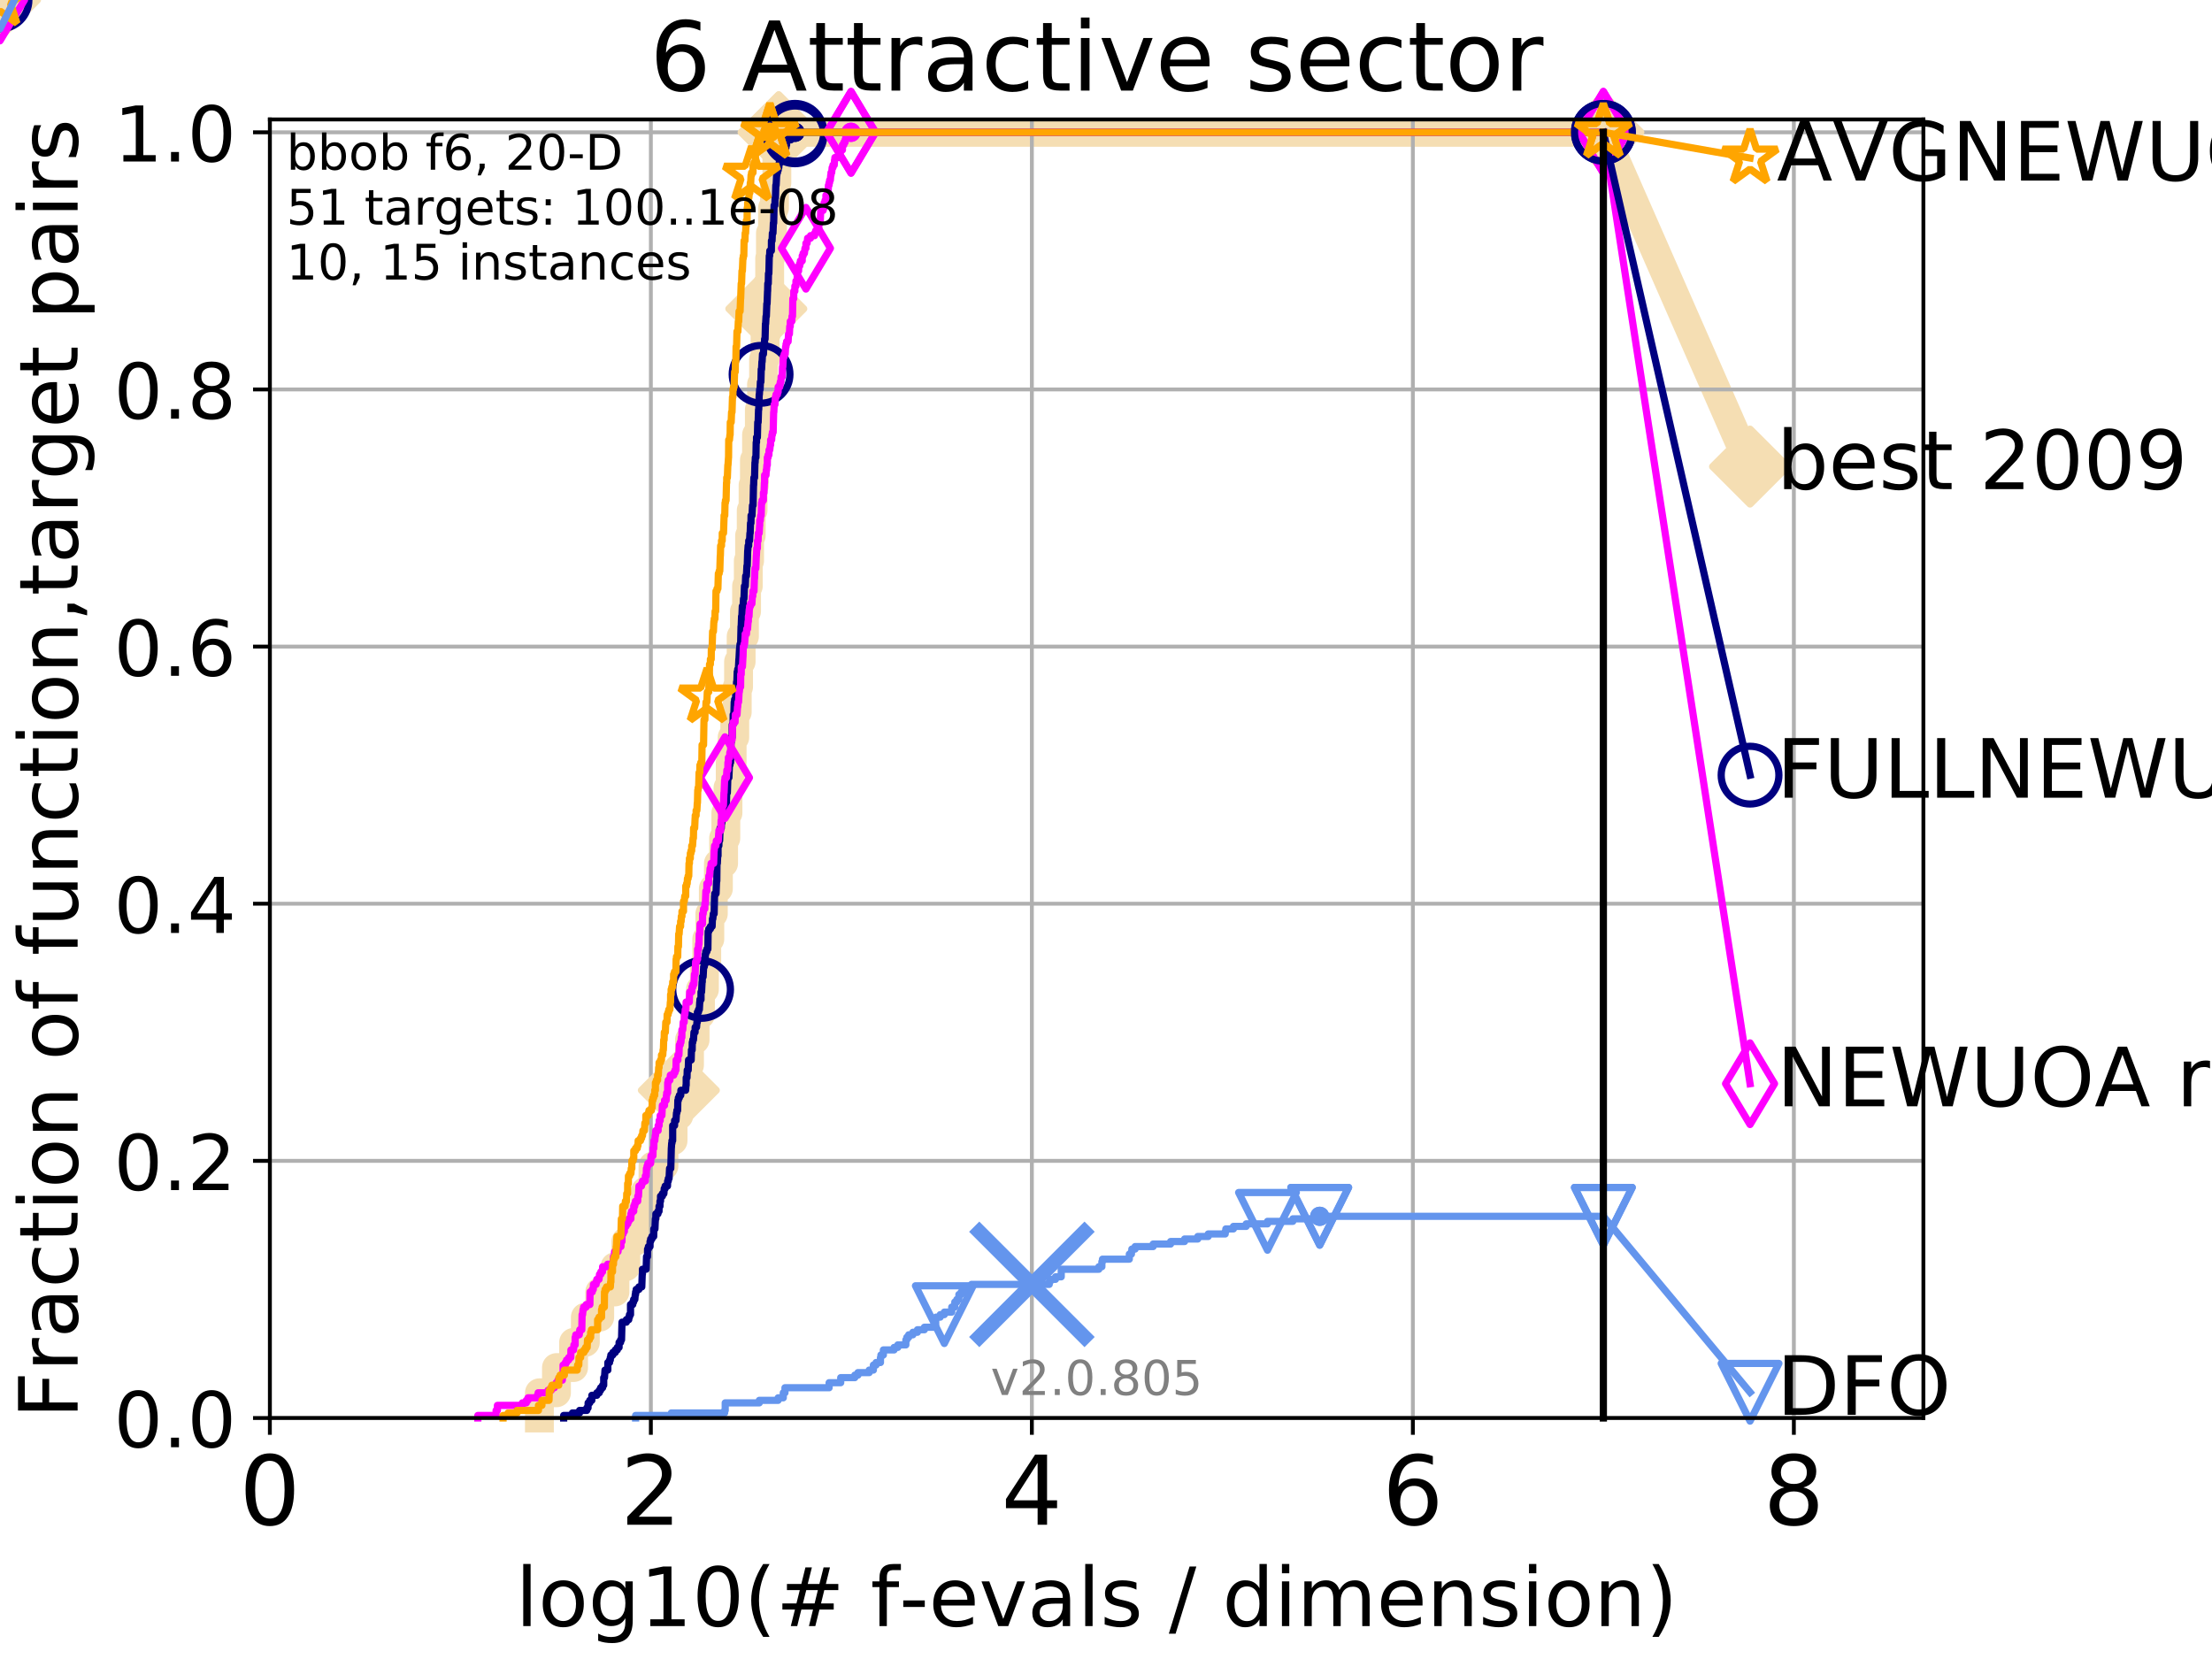 <?xml version="1.0" encoding="utf-8" standalone="no"?>
<!DOCTYPE svg PUBLIC "-//W3C//DTD SVG 1.1//EN"
  "http://www.w3.org/Graphics/SVG/1.1/DTD/svg11.dtd">
<!-- Created with matplotlib (http://matplotlib.org/) -->
<svg height="345pt" version="1.1" viewBox="0 0 460 345" width="460pt" xmlns="http://www.w3.org/2000/svg" xmlns:xlink="http://www.w3.org/1999/xlink">
 <defs>
  <style type="text/css">
*{stroke-linecap:butt;stroke-linejoin:round;}
  </style>
 </defs>
 <g id="figure_1">
  <g id="patch_1">
   <path d="M 0 345.6 
L 460.8 345.6 
L 460.8 0 
L 0 0 
z
" style="fill:#ffffff;"/>
  </g>
  <g id="axes_1">
   <g id="patch_2">
    <path d="M 56.12 294.88 
L 399.984 294.88 
L 399.984 24.84 
L 56.12 24.84 
z
" style="fill:#ffffff;"/>
   </g>
   <g id="line2d_1">
    <path d="M 112.175 294.88 
L 112.175 289.638 
L 115.721 289.638 
L 115.721 284.395 
L 119.283 284.395 
L 119.283 279.153 
L 121.727 279.153 
L 121.727 273.91 
L 124.718 273.91 
L 124.718 268.668 
L 127.887 268.668 
L 127.887 263.425 
L 130.148 263.425 
L 130.148 258.183 
L 132 258.183 
L 132 252.94 
L 134.232 252.94 
L 134.232 247.698 
L 135.793 247.698 
L 135.793 242.455 
L 138.075 242.455 
L 138.075 237.213 
L 139.964 237.213 
L 139.964 231.97 
L 141.171 231.97 
L 141.171 226.728 
L 142.464 226.728 
L 142.464 221.485 
L 143.384 221.485 
L 143.384 216.243 
L 144.546 216.243 
L 144.546 211 
L 145.668 211 
L 145.668 205.758 
L 146.489 205.758 
L 146.489 200.515 
L 146.973 200.515 
L 146.973 195.273 
L 147.613 195.273 
L 147.613 190.03 
L 148.34 190.03 
L 148.34 184.788 
L 149.399 184.788 
L 149.399 179.546 
L 150.478 179.546 
L 150.478 174.303 
L 150.94 174.303 
L 150.94 169.061 
L 151.389 169.061 
L 151.389 163.818 
L 151.857 163.818 
L 151.857 158.576 
L 152.254 158.576 
L 152.254 153.333 
L 152.8 153.333 
L 152.8 148.091 
L 153.316 148.091 
L 153.316 142.848 
L 153.589 142.848 
L 153.589 137.606 
L 154.126 137.606 
L 154.126 132.363 
L 154.811 132.363 
L 154.811 127.121 
L 155.255 127.121 
L 155.255 121.878 
L 155.614 121.878 
L 155.614 116.636 
L 155.882 116.636 
L 155.882 111.393 
L 156.223 111.393 
L 156.223 106.151 
L 156.605 106.151 
L 156.605 100.908 
L 156.885 100.908 
L 156.885 95.666 
L 157.327 95.666 
L 157.327 90.423 
L 157.91 90.423 
L 157.91 85.181 
L 158.361 85.181 
L 158.361 79.938 
L 158.789 79.938 
L 158.789 74.696 
L 159.101 74.696 
L 159.101 69.453 
L 159.356 69.453 
L 159.356 64.211 
L 159.694 64.211 
L 159.694 58.969 
L 160.06 58.969 
L 160.06 53.726 
L 160.217 53.726 
L 160.217 48.484 
L 160.653 48.484 
L 160.653 43.241 
L 161.064 43.241 
L 161.064 37.999 
L 161.554 37.999 
L 161.554 32.756 
L 161.937 32.756 
L 161.937 27.514 
L 333.43 27.514 
" style="fill:none;stroke:#f5deb3;stroke-linecap:square;stroke-width:6;"/>
   </g>
   <g id="line2d_2">
    <path d="M 0 0 
" style="fill:none;stroke:#f5deb3;stroke-linecap:square;stroke-width:6;"/>
    <defs>
     <path d="M -0 7.778 
L 7.778 0 
L 0 -7.778 
L -7.778 -0 
z
" id="m2207accf81" style="stroke:#f5deb3;stroke-linejoin:miter;stroke-width:1.5;"/>
    </defs>
    <g>
     <use style="fill:#f5deb3;stroke:#f5deb3;stroke-linejoin:miter;stroke-width:1.5;" x="0" xlink:href="#m2207accf81" y="0"/>
    </g>
   </g>
   <g id="line2d_3">
    <path d="M 333.43 27.514 
L 363.934 97.029 
" style="fill:none;stroke:#f5deb3;stroke-linecap:square;stroke-width:6;"/>
    <g>
     <use style="fill:#f5deb3;stroke:#f5deb3;stroke-linejoin:miter;stroke-width:1.5;" x="333.43" xlink:href="#m2207accf81" y="27.514"/>
     <use style="fill:#f5deb3;stroke:#f5deb3;stroke-linejoin:miter;stroke-width:1.5;" x="363.934" xlink:href="#m2207accf81" y="97.029"/>
    </g>
   </g>
   <g id="matplotlib.axis_1">
    <g id="xtick_1">
     <g id="line2d_4">
      <path clip-path="url(#pd56f6b71af)" d="M 56.12 294.88 
L 56.12 24.84 
" style="fill:none;stroke:#b0b0b0;stroke-linecap:square;stroke-width:0.8;"/>
     </g>
     <g id="line2d_5">
      <defs>
       <path d="M 0 0 
L 0 3.5 
" id="me26686ca9c" style="stroke:#000000;stroke-width:0.8;"/>
      </defs>
      <g>
       <use style="stroke:#000000;stroke-width:0.8;" x="56.12" xlink:href="#me26686ca9c" y="294.88"/>
      </g>
     </g>
     <g id="text_1">
      <!-- 0 -->
      <defs>
       <path d="M 31.781 66.406 
Q 24.172 66.406 20.328 58.906 
Q 16.5 51.422 16.5 36.375 
Q 16.5 21.391 20.328 13.891 
Q 24.172 6.391 31.781 6.391 
Q 39.453 6.391 43.281 13.891 
Q 47.125 21.391 47.125 36.375 
Q 47.125 51.422 43.281 58.906 
Q 39.453 66.406 31.781 66.406 
z
M 31.781 74.219 
Q 44.047 74.219 50.516 64.516 
Q 56.984 54.828 56.984 36.375 
Q 56.984 17.969 50.516 8.266 
Q 44.047 -1.422 31.781 -1.422 
Q 19.531 -1.422 13.062 8.266 
Q 6.594 17.969 6.594 36.375 
Q 6.594 54.828 13.062 64.516 
Q 19.531 74.219 31.781 74.219 
z
" id="DejaVuSans-30"/>
      </defs>
      <g transform="translate(49.758 317.077)scale(0.2 -0.2)">
       <use xlink:href="#DejaVuSans-30"/>
      </g>
     </g>
    </g>
    <g id="xtick_2">
     <g id="line2d_6">
      <path clip-path="url(#pd56f6b71af)" d="M 135.351 294.88 
L 135.351 24.84 
" style="fill:none;stroke:#b0b0b0;stroke-linecap:square;stroke-width:0.8;"/>
     </g>
     <g id="line2d_7">
      <g>
       <use style="stroke:#000000;stroke-width:0.8;" x="135.351" xlink:href="#me26686ca9c" y="294.88"/>
      </g>
     </g>
     <g id="text_2">
      <!-- 2 -->
      <defs>
       <path d="M 19.188 8.297 
L 53.609 8.297 
L 53.609 0 
L 7.328 0 
L 7.328 8.297 
Q 12.938 14.109 22.625 23.891 
Q 32.328 33.688 34.812 36.531 
Q 39.547 41.844 41.422 45.531 
Q 43.312 49.219 43.312 52.781 
Q 43.312 58.594 39.234 62.25 
Q 35.156 65.922 28.609 65.922 
Q 23.969 65.922 18.812 64.312 
Q 13.672 62.703 7.812 59.422 
L 7.812 69.391 
Q 13.766 71.781 18.938 73 
Q 24.125 74.219 28.422 74.219 
Q 39.75 74.219 46.484 68.547 
Q 53.219 62.891 53.219 53.422 
Q 53.219 48.922 51.531 44.891 
Q 49.859 40.875 45.406 35.406 
Q 44.188 33.984 37.641 27.219 
Q 31.109 20.453 19.188 8.297 
z
" id="DejaVuSans-32"/>
      </defs>
      <g transform="translate(128.989 317.077)scale(0.2 -0.2)">
       <use xlink:href="#DejaVuSans-32"/>
      </g>
     </g>
    </g>
    <g id="xtick_3">
     <g id="line2d_8">
      <path clip-path="url(#pd56f6b71af)" d="M 214.583 294.88 
L 214.583 24.84 
" style="fill:none;stroke:#b0b0b0;stroke-linecap:square;stroke-width:0.8;"/>
     </g>
     <g id="line2d_9">
      <g>
       <use style="stroke:#000000;stroke-width:0.8;" x="214.583" xlink:href="#me26686ca9c" y="294.88"/>
      </g>
     </g>
     <g id="text_3">
      <!-- 4 -->
      <defs>
       <path d="M 37.797 64.312 
L 12.891 25.391 
L 37.797 25.391 
z
M 35.203 72.906 
L 47.609 72.906 
L 47.609 25.391 
L 58.016 25.391 
L 58.016 17.188 
L 47.609 17.188 
L 47.609 0 
L 37.797 0 
L 37.797 17.188 
L 4.891 17.188 
L 4.891 26.703 
z
" id="DejaVuSans-34"/>
      </defs>
      <g transform="translate(208.22 317.077)scale(0.2 -0.2)">
       <use xlink:href="#DejaVuSans-34"/>
      </g>
     </g>
    </g>
    <g id="xtick_4">
     <g id="line2d_10">
      <path clip-path="url(#pd56f6b71af)" d="M 293.814 294.88 
L 293.814 24.84 
" style="fill:none;stroke:#b0b0b0;stroke-linecap:square;stroke-width:0.8;"/>
     </g>
     <g id="line2d_11">
      <g>
       <use style="stroke:#000000;stroke-width:0.8;" x="293.814" xlink:href="#me26686ca9c" y="294.88"/>
      </g>
     </g>
     <g id="text_4">
      <!-- 6 -->
      <defs>
       <path d="M 33.016 40.375 
Q 26.375 40.375 22.484 35.828 
Q 18.609 31.297 18.609 23.391 
Q 18.609 15.531 22.484 10.953 
Q 26.375 6.391 33.016 6.391 
Q 39.656 6.391 43.531 10.953 
Q 47.406 15.531 47.406 23.391 
Q 47.406 31.297 43.531 35.828 
Q 39.656 40.375 33.016 40.375 
z
M 52.594 71.297 
L 52.594 62.312 
Q 48.875 64.062 45.094 64.984 
Q 41.312 65.922 37.594 65.922 
Q 27.828 65.922 22.672 59.328 
Q 17.531 52.734 16.797 39.406 
Q 19.672 43.656 24.016 45.922 
Q 28.375 48.188 33.594 48.188 
Q 44.578 48.188 50.953 41.516 
Q 57.328 34.859 57.328 23.391 
Q 57.328 12.156 50.688 5.359 
Q 44.047 -1.422 33.016 -1.422 
Q 20.359 -1.422 13.672 8.266 
Q 6.984 17.969 6.984 36.375 
Q 6.984 53.656 15.188 63.938 
Q 23.391 74.219 37.203 74.219 
Q 40.922 74.219 44.703 73.484 
Q 48.484 72.75 52.594 71.297 
z
" id="DejaVuSans-36"/>
      </defs>
      <g transform="translate(287.452 317.077)scale(0.2 -0.2)">
       <use xlink:href="#DejaVuSans-36"/>
      </g>
     </g>
    </g>
    <g id="xtick_5">
     <g id="line2d_12">
      <path clip-path="url(#pd56f6b71af)" d="M 373.045 294.88 
L 373.045 24.84 
" style="fill:none;stroke:#b0b0b0;stroke-linecap:square;stroke-width:0.8;"/>
     </g>
     <g id="line2d_13">
      <g>
       <use style="stroke:#000000;stroke-width:0.8;" x="373.045" xlink:href="#me26686ca9c" y="294.88"/>
      </g>
     </g>
     <g id="text_5">
      <!-- 8 -->
      <defs>
       <path d="M 31.781 34.625 
Q 24.75 34.625 20.719 30.859 
Q 16.703 27.094 16.703 20.516 
Q 16.703 13.922 20.719 10.156 
Q 24.75 6.391 31.781 6.391 
Q 38.812 6.391 42.859 10.172 
Q 46.922 13.969 46.922 20.516 
Q 46.922 27.094 42.891 30.859 
Q 38.875 34.625 31.781 34.625 
z
M 21.922 38.812 
Q 15.578 40.375 12.031 44.719 
Q 8.5 49.078 8.5 55.328 
Q 8.5 64.062 14.719 69.141 
Q 20.953 74.219 31.781 74.219 
Q 42.672 74.219 48.875 69.141 
Q 55.078 64.062 55.078 55.328 
Q 55.078 49.078 51.531 44.719 
Q 48 40.375 41.703 38.812 
Q 48.828 37.156 52.797 32.312 
Q 56.781 27.484 56.781 20.516 
Q 56.781 9.906 50.312 4.234 
Q 43.844 -1.422 31.781 -1.422 
Q 19.734 -1.422 13.25 4.234 
Q 6.781 9.906 6.781 20.516 
Q 6.781 27.484 10.781 32.312 
Q 14.797 37.156 21.922 38.812 
z
M 18.312 54.391 
Q 18.312 48.734 21.844 45.562 
Q 25.391 42.391 31.781 42.391 
Q 38.141 42.391 41.719 45.562 
Q 45.312 48.734 45.312 54.391 
Q 45.312 60.062 41.719 63.234 
Q 38.141 66.406 31.781 66.406 
Q 25.391 66.406 21.844 63.234 
Q 18.312 60.062 18.312 54.391 
z
" id="DejaVuSans-38"/>
      </defs>
      <g transform="translate(366.683 317.077)scale(0.2 -0.2)">
       <use xlink:href="#DejaVuSans-38"/>
      </g>
     </g>
    </g>
    <g id="text_6">
     <!-- log10(# f-evals / dimension) -->
     <defs>
      <path d="M 9.422 75.984 
L 18.406 75.984 
L 18.406 0 
L 9.422 0 
z
" id="DejaVuSans-6c"/>
      <path d="M 30.609 48.391 
Q 23.391 48.391 19.188 42.75 
Q 14.984 37.109 14.984 27.297 
Q 14.984 17.484 19.156 11.844 
Q 23.344 6.203 30.609 6.203 
Q 37.797 6.203 41.984 11.859 
Q 46.188 17.531 46.188 27.297 
Q 46.188 37.016 41.984 42.703 
Q 37.797 48.391 30.609 48.391 
z
M 30.609 56 
Q 42.328 56 49.016 48.375 
Q 55.719 40.766 55.719 27.297 
Q 55.719 13.875 49.016 6.219 
Q 42.328 -1.422 30.609 -1.422 
Q 18.844 -1.422 12.172 6.219 
Q 5.516 13.875 5.516 27.297 
Q 5.516 40.766 12.172 48.375 
Q 18.844 56 30.609 56 
z
" id="DejaVuSans-6f"/>
      <path d="M 45.406 27.984 
Q 45.406 37.75 41.375 43.109 
Q 37.359 48.484 30.078 48.484 
Q 22.859 48.484 18.828 43.109 
Q 14.797 37.75 14.797 27.984 
Q 14.797 18.266 18.828 12.891 
Q 22.859 7.516 30.078 7.516 
Q 37.359 7.516 41.375 12.891 
Q 45.406 18.266 45.406 27.984 
z
M 54.391 6.781 
Q 54.391 -7.172 48.188 -13.984 
Q 42 -20.797 29.203 -20.797 
Q 24.469 -20.797 20.266 -20.094 
Q 16.062 -19.391 12.109 -17.922 
L 12.109 -9.188 
Q 16.062 -11.328 19.922 -12.344 
Q 23.781 -13.375 27.781 -13.375 
Q 36.625 -13.375 41.016 -8.766 
Q 45.406 -4.156 45.406 5.172 
L 45.406 9.625 
Q 42.625 4.781 38.281 2.391 
Q 33.938 0 27.875 0 
Q 17.828 0 11.672 7.656 
Q 5.516 15.328 5.516 27.984 
Q 5.516 40.672 11.672 48.328 
Q 17.828 56 27.875 56 
Q 33.938 56 38.281 53.609 
Q 42.625 51.219 45.406 46.391 
L 45.406 54.688 
L 54.391 54.688 
z
" id="DejaVuSans-67"/>
      <path d="M 12.406 8.297 
L 28.516 8.297 
L 28.516 63.922 
L 10.984 60.406 
L 10.984 69.391 
L 28.422 72.906 
L 38.281 72.906 
L 38.281 8.297 
L 54.391 8.297 
L 54.391 0 
L 12.406 0 
z
" id="DejaVuSans-31"/>
      <path d="M 31 75.875 
Q 24.469 64.656 21.281 53.656 
Q 18.109 42.672 18.109 31.391 
Q 18.109 20.125 21.312 9.062 
Q 24.516 -2 31 -13.188 
L 23.188 -13.188 
Q 15.875 -1.703 12.234 9.375 
Q 8.594 20.453 8.594 31.391 
Q 8.594 42.281 12.203 53.312 
Q 15.828 64.359 23.188 75.875 
z
" id="DejaVuSans-28"/>
      <path d="M 51.125 44 
L 36.922 44 
L 32.812 27.688 
L 47.125 27.688 
z
M 43.797 71.781 
L 38.719 51.516 
L 52.984 51.516 
L 58.109 71.781 
L 65.922 71.781 
L 60.891 51.516 
L 76.125 51.516 
L 76.125 44 
L 58.984 44 
L 54.984 27.688 
L 70.516 27.688 
L 70.516 20.219 
L 53.078 20.219 
L 48 0 
L 40.188 0 
L 45.219 20.219 
L 30.906 20.219 
L 25.875 0 
L 18.016 0 
L 23.094 20.219 
L 7.719 20.219 
L 7.719 27.688 
L 24.906 27.688 
L 29 44 
L 13.281 44 
L 13.281 51.516 
L 30.906 51.516 
L 35.891 71.781 
z
" id="DejaVuSans-23"/>
      <path id="DejaVuSans-20"/>
      <path d="M 37.109 75.984 
L 37.109 68.5 
L 28.516 68.5 
Q 23.688 68.5 21.797 66.547 
Q 19.922 64.594 19.922 59.516 
L 19.922 54.688 
L 34.719 54.688 
L 34.719 47.703 
L 19.922 47.703 
L 19.922 0 
L 10.891 0 
L 10.891 47.703 
L 2.297 47.703 
L 2.297 54.688 
L 10.891 54.688 
L 10.891 58.5 
Q 10.891 67.625 15.141 71.797 
Q 19.391 75.984 28.609 75.984 
z
" id="DejaVuSans-66"/>
      <path d="M 4.891 31.391 
L 31.203 31.391 
L 31.203 23.391 
L 4.891 23.391 
z
" id="DejaVuSans-2d"/>
      <path d="M 56.203 29.594 
L 56.203 25.203 
L 14.891 25.203 
Q 15.484 15.922 20.484 11.062 
Q 25.484 6.203 34.422 6.203 
Q 39.594 6.203 44.453 7.469 
Q 49.312 8.734 54.109 11.281 
L 54.109 2.781 
Q 49.266 0.734 44.188 -0.344 
Q 39.109 -1.422 33.891 -1.422 
Q 20.797 -1.422 13.156 6.188 
Q 5.516 13.812 5.516 26.812 
Q 5.516 40.234 12.766 48.109 
Q 20.016 56 32.328 56 
Q 43.359 56 49.781 48.891 
Q 56.203 41.797 56.203 29.594 
z
M 47.219 32.234 
Q 47.125 39.594 43.094 43.984 
Q 39.062 48.391 32.422 48.391 
Q 24.906 48.391 20.391 44.141 
Q 15.875 39.891 15.188 32.172 
z
" id="DejaVuSans-65"/>
      <path d="M 2.984 54.688 
L 12.5 54.688 
L 29.594 8.797 
L 46.688 54.688 
L 56.203 54.688 
L 35.688 0 
L 23.484 0 
z
" id="DejaVuSans-76"/>
      <path d="M 34.281 27.484 
Q 23.391 27.484 19.188 25 
Q 14.984 22.516 14.984 16.5 
Q 14.984 11.719 18.141 8.906 
Q 21.297 6.109 26.703 6.109 
Q 34.188 6.109 38.703 11.406 
Q 43.219 16.703 43.219 25.484 
L 43.219 27.484 
z
M 52.203 31.203 
L 52.203 0 
L 43.219 0 
L 43.219 8.297 
Q 40.141 3.328 35.547 0.953 
Q 30.953 -1.422 24.312 -1.422 
Q 15.922 -1.422 10.953 3.297 
Q 6 8.016 6 15.922 
Q 6 25.141 12.172 29.828 
Q 18.359 34.516 30.609 34.516 
L 43.219 34.516 
L 43.219 35.406 
Q 43.219 41.609 39.141 45 
Q 35.062 48.391 27.688 48.391 
Q 23 48.391 18.547 47.266 
Q 14.109 46.141 10.016 43.891 
L 10.016 52.203 
Q 14.938 54.109 19.578 55.047 
Q 24.219 56 28.609 56 
Q 40.484 56 46.344 49.844 
Q 52.203 43.703 52.203 31.203 
z
" id="DejaVuSans-61"/>
      <path d="M 44.281 53.078 
L 44.281 44.578 
Q 40.484 46.531 36.375 47.5 
Q 32.281 48.484 27.875 48.484 
Q 21.188 48.484 17.844 46.438 
Q 14.5 44.391 14.5 40.281 
Q 14.5 37.156 16.891 35.375 
Q 19.281 33.594 26.516 31.984 
L 29.594 31.297 
Q 39.156 29.25 43.188 25.516 
Q 47.219 21.781 47.219 15.094 
Q 47.219 7.469 41.188 3.016 
Q 35.156 -1.422 24.609 -1.422 
Q 20.219 -1.422 15.453 -0.562 
Q 10.688 0.297 5.422 2 
L 5.422 11.281 
Q 10.406 8.688 15.234 7.391 
Q 20.062 6.109 24.812 6.109 
Q 31.156 6.109 34.562 8.281 
Q 37.984 10.453 37.984 14.406 
Q 37.984 18.062 35.516 20.016 
Q 33.062 21.969 24.703 23.781 
L 21.578 24.516 
Q 13.234 26.266 9.516 29.906 
Q 5.812 33.547 5.812 39.891 
Q 5.812 47.609 11.281 51.797 
Q 16.75 56 26.812 56 
Q 31.781 56 36.172 55.266 
Q 40.578 54.547 44.281 53.078 
z
" id="DejaVuSans-73"/>
      <path d="M 25.391 72.906 
L 33.688 72.906 
L 8.297 -9.281 
L 0 -9.281 
z
" id="DejaVuSans-2f"/>
      <path d="M 45.406 46.391 
L 45.406 75.984 
L 54.391 75.984 
L 54.391 0 
L 45.406 0 
L 45.406 8.203 
Q 42.578 3.328 38.25 0.953 
Q 33.938 -1.422 27.875 -1.422 
Q 17.969 -1.422 11.734 6.484 
Q 5.516 14.406 5.516 27.297 
Q 5.516 40.188 11.734 48.094 
Q 17.969 56 27.875 56 
Q 33.938 56 38.25 53.625 
Q 42.578 51.266 45.406 46.391 
z
M 14.797 27.297 
Q 14.797 17.391 18.875 11.75 
Q 22.953 6.109 30.078 6.109 
Q 37.203 6.109 41.297 11.75 
Q 45.406 17.391 45.406 27.297 
Q 45.406 37.203 41.297 42.844 
Q 37.203 48.484 30.078 48.484 
Q 22.953 48.484 18.875 42.844 
Q 14.797 37.203 14.797 27.297 
z
" id="DejaVuSans-64"/>
      <path d="M 9.422 54.688 
L 18.406 54.688 
L 18.406 0 
L 9.422 0 
z
M 9.422 75.984 
L 18.406 75.984 
L 18.406 64.594 
L 9.422 64.594 
z
" id="DejaVuSans-69"/>
      <path d="M 52 44.188 
Q 55.375 50.25 60.062 53.125 
Q 64.75 56 71.094 56 
Q 79.641 56 84.281 50.016 
Q 88.922 44.047 88.922 33.016 
L 88.922 0 
L 79.891 0 
L 79.891 32.719 
Q 79.891 40.578 77.094 44.375 
Q 74.312 48.188 68.609 48.188 
Q 61.625 48.188 57.562 43.547 
Q 53.516 38.922 53.516 30.906 
L 53.516 0 
L 44.484 0 
L 44.484 32.719 
Q 44.484 40.625 41.703 44.406 
Q 38.922 48.188 33.109 48.188 
Q 26.219 48.188 22.156 43.531 
Q 18.109 38.875 18.109 30.906 
L 18.109 0 
L 9.078 0 
L 9.078 54.688 
L 18.109 54.688 
L 18.109 46.188 
Q 21.188 51.219 25.484 53.609 
Q 29.781 56 35.688 56 
Q 41.656 56 45.828 52.969 
Q 50 49.953 52 44.188 
z
" id="DejaVuSans-6d"/>
      <path d="M 54.891 33.016 
L 54.891 0 
L 45.906 0 
L 45.906 32.719 
Q 45.906 40.484 42.875 44.328 
Q 39.844 48.188 33.797 48.188 
Q 26.516 48.188 22.312 43.547 
Q 18.109 38.922 18.109 30.906 
L 18.109 0 
L 9.078 0 
L 9.078 54.688 
L 18.109 54.688 
L 18.109 46.188 
Q 21.344 51.125 25.703 53.562 
Q 30.078 56 35.797 56 
Q 45.219 56 50.047 50.172 
Q 54.891 44.344 54.891 33.016 
z
" id="DejaVuSans-6e"/>
      <path d="M 8.016 75.875 
L 15.828 75.875 
Q 23.141 64.359 26.781 53.312 
Q 30.422 42.281 30.422 31.391 
Q 30.422 20.453 26.781 9.375 
Q 23.141 -1.703 15.828 -13.188 
L 8.016 -13.188 
Q 14.5 -2 17.703 9.062 
Q 20.906 20.125 20.906 31.391 
Q 20.906 42.672 17.703 53.656 
Q 14.5 64.656 8.016 75.875 
z
" id="DejaVuSans-29"/>
     </defs>
     <g transform="translate(107.211 338.154)scale(0.17 -0.17)">
      <use xlink:href="#DejaVuSans-6c"/>
      <use x="27.783" xlink:href="#DejaVuSans-6f"/>
      <use x="88.965" xlink:href="#DejaVuSans-67"/>
      <use x="152.441" xlink:href="#DejaVuSans-31"/>
      <use x="216.064" xlink:href="#DejaVuSans-30"/>
      <use x="279.688" xlink:href="#DejaVuSans-28"/>
      <use x="318.701" xlink:href="#DejaVuSans-23"/>
      <use x="402.49" xlink:href="#DejaVuSans-20"/>
      <use x="434.277" xlink:href="#DejaVuSans-66"/>
      <use x="469.404" xlink:href="#DejaVuSans-2d"/>
      <use x="505.488" xlink:href="#DejaVuSans-65"/>
      <use x="567.012" xlink:href="#DejaVuSans-76"/>
      <use x="626.191" xlink:href="#DejaVuSans-61"/>
      <use x="687.471" xlink:href="#DejaVuSans-6c"/>
      <use x="715.254" xlink:href="#DejaVuSans-73"/>
      <use x="767.354" xlink:href="#DejaVuSans-20"/>
      <use x="799.141" xlink:href="#DejaVuSans-2f"/>
      <use x="832.832" xlink:href="#DejaVuSans-20"/>
      <use x="864.619" xlink:href="#DejaVuSans-64"/>
      <use x="928.096" xlink:href="#DejaVuSans-69"/>
      <use x="955.879" xlink:href="#DejaVuSans-6d"/>
      <use x="1053.291" xlink:href="#DejaVuSans-65"/>
      <use x="1114.814" xlink:href="#DejaVuSans-6e"/>
      <use x="1178.193" xlink:href="#DejaVuSans-73"/>
      <use x="1230.293" xlink:href="#DejaVuSans-69"/>
      <use x="1258.076" xlink:href="#DejaVuSans-6f"/>
      <use x="1319.258" xlink:href="#DejaVuSans-6e"/>
      <use x="1382.637" xlink:href="#DejaVuSans-29"/>
     </g>
    </g>
   </g>
   <g id="matplotlib.axis_2">
    <g id="ytick_1">
     <g id="line2d_14">
      <path clip-path="url(#pd56f6b71af)" d="M 56.12 294.88 
L 399.984 294.88 
" style="fill:none;stroke:#b0b0b0;stroke-linecap:square;stroke-width:0.8;"/>
     </g>
     <g id="line2d_15">
      <defs>
       <path d="M 0 0 
L -3.5 0 
" id="m1ef308d43e" style="stroke:#000000;stroke-width:0.8;"/>
      </defs>
      <g>
       <use style="stroke:#000000;stroke-width:0.8;" x="56.12" xlink:href="#m1ef308d43e" y="294.88"/>
      </g>
     </g>
     <g id="text_7">
      <!-- 0.0 -->
      <defs>
       <path d="M 10.688 12.406 
L 21 12.406 
L 21 0 
L 10.688 0 
z
" id="DejaVuSans-2e"/>
      </defs>
      <g transform="translate(23.675 300.959)scale(0.16 -0.16)">
       <use xlink:href="#DejaVuSans-30"/>
       <use x="63.623" xlink:href="#DejaVuSans-2e"/>
       <use x="95.41" xlink:href="#DejaVuSans-30"/>
      </g>
     </g>
    </g>
    <g id="ytick_2">
     <g id="line2d_16">
      <path clip-path="url(#pd56f6b71af)" d="M 56.12 241.407 
L 399.984 241.407 
" style="fill:none;stroke:#b0b0b0;stroke-linecap:square;stroke-width:0.8;"/>
     </g>
     <g id="line2d_17">
      <g>
       <use style="stroke:#000000;stroke-width:0.8;" x="56.12" xlink:href="#m1ef308d43e" y="241.407"/>
      </g>
     </g>
     <g id="text_8">
      <!-- 0.2 -->
      <g transform="translate(23.675 247.485)scale(0.16 -0.16)">
       <use xlink:href="#DejaVuSans-30"/>
       <use x="63.623" xlink:href="#DejaVuSans-2e"/>
       <use x="95.41" xlink:href="#DejaVuSans-32"/>
      </g>
     </g>
    </g>
    <g id="ytick_3">
     <g id="line2d_18">
      <path clip-path="url(#pd56f6b71af)" d="M 56.12 187.933 
L 399.984 187.933 
" style="fill:none;stroke:#b0b0b0;stroke-linecap:square;stroke-width:0.8;"/>
     </g>
     <g id="line2d_19">
      <g>
       <use style="stroke:#000000;stroke-width:0.8;" x="56.12" xlink:href="#m1ef308d43e" y="187.933"/>
      </g>
     </g>
     <g id="text_9">
      <!-- 0.4 -->
      <g transform="translate(23.675 194.012)scale(0.16 -0.16)">
       <use xlink:href="#DejaVuSans-30"/>
       <use x="63.623" xlink:href="#DejaVuSans-2e"/>
       <use x="95.41" xlink:href="#DejaVuSans-34"/>
      </g>
     </g>
    </g>
    <g id="ytick_4">
     <g id="line2d_20">
      <path clip-path="url(#pd56f6b71af)" d="M 56.12 134.46 
L 399.984 134.46 
" style="fill:none;stroke:#b0b0b0;stroke-linecap:square;stroke-width:0.8;"/>
     </g>
     <g id="line2d_21">
      <g>
       <use style="stroke:#000000;stroke-width:0.8;" x="56.12" xlink:href="#m1ef308d43e" y="134.46"/>
      </g>
     </g>
     <g id="text_10">
      <!-- 0.6 -->
      <g transform="translate(23.675 140.539)scale(0.16 -0.16)">
       <use xlink:href="#DejaVuSans-30"/>
       <use x="63.623" xlink:href="#DejaVuSans-2e"/>
       <use x="95.41" xlink:href="#DejaVuSans-36"/>
      </g>
     </g>
    </g>
    <g id="ytick_5">
     <g id="line2d_22">
      <path clip-path="url(#pd56f6b71af)" d="M 56.12 80.987 
L 399.984 80.987 
" style="fill:none;stroke:#b0b0b0;stroke-linecap:square;stroke-width:0.8;"/>
     </g>
     <g id="line2d_23">
      <g>
       <use style="stroke:#000000;stroke-width:0.8;" x="56.12" xlink:href="#m1ef308d43e" y="80.987"/>
      </g>
     </g>
     <g id="text_11">
      <!-- 0.8 -->
      <g transform="translate(23.675 87.066)scale(0.16 -0.16)">
       <use xlink:href="#DejaVuSans-30"/>
       <use x="63.623" xlink:href="#DejaVuSans-2e"/>
       <use x="95.41" xlink:href="#DejaVuSans-38"/>
      </g>
     </g>
    </g>
    <g id="ytick_6">
     <g id="line2d_24">
      <path clip-path="url(#pd56f6b71af)" d="M 56.12 27.514 
L 399.984 27.514 
" style="fill:none;stroke:#b0b0b0;stroke-linecap:square;stroke-width:0.8;"/>
     </g>
     <g id="line2d_25">
      <g>
       <use style="stroke:#000000;stroke-width:0.8;" x="56.12" xlink:href="#m1ef308d43e" y="27.514"/>
      </g>
     </g>
     <g id="text_12">
      <!-- 1.0 -->
      <g transform="translate(23.675 33.592)scale(0.16 -0.16)">
       <use xlink:href="#DejaVuSans-31"/>
       <use x="63.623" xlink:href="#DejaVuSans-2e"/>
       <use x="95.41" xlink:href="#DejaVuSans-30"/>
      </g>
     </g>
    </g>
    <g id="text_13">
     <!-- Fraction of function,target pairs -->
     <defs>
      <path d="M 9.812 72.906 
L 51.703 72.906 
L 51.703 64.594 
L 19.672 64.594 
L 19.672 43.109 
L 48.578 43.109 
L 48.578 34.812 
L 19.672 34.812 
L 19.672 0 
L 9.812 0 
z
" id="DejaVuSans-46"/>
      <path d="M 41.109 46.297 
Q 39.594 47.172 37.812 47.578 
Q 36.031 48 33.891 48 
Q 26.266 48 22.188 43.047 
Q 18.109 38.094 18.109 28.812 
L 18.109 0 
L 9.078 0 
L 9.078 54.688 
L 18.109 54.688 
L 18.109 46.188 
Q 20.953 51.172 25.484 53.578 
Q 30.031 56 36.531 56 
Q 37.453 56 38.578 55.875 
Q 39.703 55.766 41.062 55.516 
z
" id="DejaVuSans-72"/>
      <path d="M 48.781 52.594 
L 48.781 44.188 
Q 44.969 46.297 41.141 47.344 
Q 37.312 48.391 33.406 48.391 
Q 24.656 48.391 19.812 42.844 
Q 14.984 37.312 14.984 27.297 
Q 14.984 17.281 19.812 11.734 
Q 24.656 6.203 33.406 6.203 
Q 37.312 6.203 41.141 7.25 
Q 44.969 8.297 48.781 10.406 
L 48.781 2.094 
Q 45.016 0.344 40.984 -0.531 
Q 36.969 -1.422 32.422 -1.422 
Q 20.062 -1.422 12.781 6.344 
Q 5.516 14.109 5.516 27.297 
Q 5.516 40.672 12.859 48.328 
Q 20.219 56 33.016 56 
Q 37.156 56 41.109 55.141 
Q 45.062 54.297 48.781 52.594 
z
" id="DejaVuSans-63"/>
      <path d="M 18.312 70.219 
L 18.312 54.688 
L 36.812 54.688 
L 36.812 47.703 
L 18.312 47.703 
L 18.312 18.016 
Q 18.312 11.328 20.141 9.422 
Q 21.969 7.516 27.594 7.516 
L 36.812 7.516 
L 36.812 0 
L 27.594 0 
Q 17.188 0 13.234 3.875 
Q 9.281 7.766 9.281 18.016 
L 9.281 47.703 
L 2.688 47.703 
L 2.688 54.688 
L 9.281 54.688 
L 9.281 70.219 
z
" id="DejaVuSans-74"/>
      <path d="M 8.5 21.578 
L 8.5 54.688 
L 17.484 54.688 
L 17.484 21.922 
Q 17.484 14.156 20.5 10.266 
Q 23.531 6.391 29.594 6.391 
Q 36.859 6.391 41.078 11.031 
Q 45.312 15.672 45.312 23.688 
L 45.312 54.688 
L 54.297 54.688 
L 54.297 0 
L 45.312 0 
L 45.312 8.406 
Q 42.047 3.422 37.719 1 
Q 33.406 -1.422 27.688 -1.422 
Q 18.266 -1.422 13.375 4.438 
Q 8.5 10.297 8.5 21.578 
z
M 31.109 56 
z
" id="DejaVuSans-75"/>
      <path d="M 11.719 12.406 
L 22.016 12.406 
L 22.016 4 
L 14.016 -11.625 
L 7.719 -11.625 
L 11.719 4 
z
" id="DejaVuSans-2c"/>
      <path d="M 18.109 8.203 
L 18.109 -20.797 
L 9.078 -20.797 
L 9.078 54.688 
L 18.109 54.688 
L 18.109 46.391 
Q 20.953 51.266 25.266 53.625 
Q 29.594 56 35.594 56 
Q 45.562 56 51.781 48.094 
Q 58.016 40.188 58.016 27.297 
Q 58.016 14.406 51.781 6.484 
Q 45.562 -1.422 35.594 -1.422 
Q 29.594 -1.422 25.266 0.953 
Q 20.953 3.328 18.109 8.203 
z
M 48.688 27.297 
Q 48.688 37.203 44.609 42.844 
Q 40.531 48.484 33.406 48.484 
Q 26.266 48.484 22.188 42.844 
Q 18.109 37.203 18.109 27.297 
Q 18.109 17.391 22.188 11.75 
Q 26.266 6.109 33.406 6.109 
Q 40.531 6.109 44.609 11.75 
Q 48.688 17.391 48.688 27.297 
z
" id="DejaVuSans-70"/>
     </defs>
     <g transform="translate(16.14 294.999)rotate(-90)scale(0.17 -0.17)">
      <use xlink:href="#DejaVuSans-46"/>
      <use x="57.41" xlink:href="#DejaVuSans-72"/>
      <use x="98.523" xlink:href="#DejaVuSans-61"/>
      <use x="159.803" xlink:href="#DejaVuSans-63"/>
      <use x="214.783" xlink:href="#DejaVuSans-74"/>
      <use x="253.992" xlink:href="#DejaVuSans-69"/>
      <use x="281.775" xlink:href="#DejaVuSans-6f"/>
      <use x="342.957" xlink:href="#DejaVuSans-6e"/>
      <use x="406.336" xlink:href="#DejaVuSans-20"/>
      <use x="438.123" xlink:href="#DejaVuSans-6f"/>
      <use x="499.305" xlink:href="#DejaVuSans-66"/>
      <use x="534.51" xlink:href="#DejaVuSans-20"/>
      <use x="566.297" xlink:href="#DejaVuSans-66"/>
      <use x="601.502" xlink:href="#DejaVuSans-75"/>
      <use x="664.881" xlink:href="#DejaVuSans-6e"/>
      <use x="728.26" xlink:href="#DejaVuSans-63"/>
      <use x="783.24" xlink:href="#DejaVuSans-74"/>
      <use x="822.449" xlink:href="#DejaVuSans-69"/>
      <use x="850.232" xlink:href="#DejaVuSans-6f"/>
      <use x="911.414" xlink:href="#DejaVuSans-6e"/>
      <use x="974.793" xlink:href="#DejaVuSans-2c"/>
      <use x="1006.58" xlink:href="#DejaVuSans-74"/>
      <use x="1045.789" xlink:href="#DejaVuSans-61"/>
      <use x="1107.068" xlink:href="#DejaVuSans-72"/>
      <use x="1148.166" xlink:href="#DejaVuSans-67"/>
      <use x="1211.643" xlink:href="#DejaVuSans-65"/>
      <use x="1273.166" xlink:href="#DejaVuSans-74"/>
      <use x="1312.375" xlink:href="#DejaVuSans-20"/>
      <use x="1344.162" xlink:href="#DejaVuSans-70"/>
      <use x="1407.639" xlink:href="#DejaVuSans-61"/>
      <use x="1468.918" xlink:href="#DejaVuSans-69"/>
      <use x="1496.701" xlink:href="#DejaVuSans-72"/>
      <use x="1537.814" xlink:href="#DejaVuSans-73"/>
     </g>
    </g>
   </g>
   <g id="line2d_26">
    <defs>
     <path d="M 0 1.5 
C 0.398 1.5 0.779 1.342 1.061 1.061 
C 1.342 0.779 1.5 0.398 1.5 0 
C 1.5 -0.398 1.342 -0.779 1.061 -1.061 
C 0.779 -1.342 0.398 -1.5 0 -1.5 
C -0.398 -1.5 -0.779 -1.342 -1.061 -1.061 
C -1.342 -0.779 -1.5 -0.398 -1.5 0 
C -1.5 0.398 -1.342 0.779 -1.061 1.061 
C -0.779 1.342 -0.398 1.5 0 1.5 
z
" id="m71c84a5e79" style="stroke:#f5deb3;"/>
    </defs>
    <g>
     <use style="fill:#f5deb3;stroke:#f5deb3;" x="161.937" xlink:href="#m71c84a5e79" y="27.514"/>
     <use style="fill:#f5deb3;stroke:#f5deb3;" x="161.937" xlink:href="#m71c84a5e79" y="27.514"/>
    </g>
   </g>
   <g id="line2d_27">
    <g>
     <use style="fill:#f5deb3;stroke:#f5deb3;stroke-linejoin:miter;stroke-width:1.5;" x="141.171" xlink:href="#m2207accf81" y="226.728"/>
     <use style="fill:#f5deb3;stroke:#f5deb3;stroke-linejoin:miter;stroke-width:1.5;" x="159.356" xlink:href="#m2207accf81" y="64.211"/>
     <use style="fill:#f5deb3;stroke:#f5deb3;stroke-linejoin:miter;stroke-width:1.5;" x="161.937" xlink:href="#m2207accf81" y="27.514"/>
     <use style="fill:#f5deb3;stroke:#f5deb3;stroke-linejoin:miter;stroke-width:1.5;" x="161.937" xlink:href="#m2207accf81" y="27.514"/>
     <use style="fill:#f5deb3;stroke:#f5deb3;stroke-linejoin:miter;stroke-width:1.5;" x="333.43" xlink:href="#m2207accf81" y="27.514"/>
    </g>
   </g>
   <g id="line2d_28">
    <defs>
     <path d="M 0 1.5 
C 0.398 1.5 0.779 1.342 1.061 1.061 
C 1.342 0.779 1.5 0.398 1.5 0 
C 1.5 -0.398 1.342 -0.779 1.061 -1.061 
C 0.779 -1.342 0.398 -1.5 0 -1.5 
C -0.398 -1.5 -0.779 -1.342 -1.061 -1.061 
C -1.342 -0.779 -1.5 -0.398 -1.5 0 
C -1.5 0.398 -1.342 0.779 -1.061 1.061 
C -0.779 1.342 -0.398 1.5 0 1.5 
z
" id="m94d3834278" style="stroke:#000080;"/>
    </defs>
    <g>
     <use style="fill:#000080;stroke:#000080;" x="165.323" xlink:href="#m94d3834278" y="27.514"/>
     <use style="fill:#000080;stroke:#000080;" x="165.323" xlink:href="#m94d3834278" y="27.514"/>
    </g>
   </g>
   <g id="line2d_29">
    <path d="M 117.215 294.88 
L 117.215 294.356 
L 119.04 294.356 
L 119.04 293.832 
L 120.528 293.832 
L 120.528 293.307 
L 122.029 293.307 
L 122.029 292.783 
L 122.288 292.783 
L 122.306 291.735 
L 122.652 291.735 
L 122.652 291.21 
L 123.078 291.21 
L 123.078 290.162 
L 124.117 290.162 
L 124.117 289.638 
L 124.622 289.638 
L 124.622 289.113 
L 124.909 289.113 
L 124.909 288.589 
L 125.314 288.589 
L 125.314 288.065 
L 125.544 288.065 
L 125.544 286.492 
L 125.71 286.492 
L 125.815 284.919 
L 126.404 284.919 
L 126.404 283.347 
L 126.762 283.347 
L 126.762 282.822 
L 126.917 282.822 
L 126.917 282.298 
L 127.029 282.298 
L 127.029 281.774 
L 127.443 281.774 
L 127.443 281.25 
L 127.953 281.25 
L 127.953 280.725 
L 128.371 280.725 
L 128.371 280.201 
L 128.741 280.201 
L 128.741 279.153 
L 129.054 279.153 
L 129.054 278.628 
L 129.252 278.628 
L 129.349 274.959 
L 130.252 274.959 
L 130.252 274.434 
L 130.754 274.434 
L 130.754 273.91 
L 130.899 273.91 
L 130.899 273.386 
L 131.121 273.386 
L 131.121 271.289 
L 131.587 271.289 
L 131.587 270.765 
L 131.768 270.765 
L 131.768 270.24 
L 132.021 270.24 
L 132.104 269.192 
L 132.177 269.192 
L 132.177 268.668 
L 132.3 268.668 
L 132.3 268.143 
L 132.866 268.143 
L 132.866 267.619 
L 133.462 267.619 
L 133.558 264.998 
L 133.596 264.998 
L 133.596 263.949 
L 134.369 263.949 
L 134.451 261.328 
L 134.649 261.328 
L 134.667 259.755 
L 134.836 259.755 
L 134.836 259.231 
L 135.178 259.231 
L 135.178 258.183 
L 135.3 258.183 
L 135.3 257.658 
L 135.574 257.658 
L 135.574 257.134 
L 135.943 257.134 
L 135.968 255.561 
L 136.199 255.561 
L 136.289 253.464 
L 136.378 253.464 
L 136.394 252.416 
L 136.826 252.416 
L 136.826 251.892 
L 137.054 251.892 
L 137.054 250.843 
L 137.247 250.843 
L 137.247 249.795 
L 137.362 249.795 
L 137.362 248.746 
L 137.741 248.746 
L 137.741 248.222 
L 138.06 248.222 
L 138.126 247.173 
L 138.322 247.173 
L 138.322 246.649 
L 138.808 246.649 
L 138.843 245.601 
L 138.976 245.601 
L 138.976 245.076 
L 139.135 245.076 
L 139.239 242.979 
L 139.497 242.979 
L 139.605 238.785 
L 139.612 238.785 
L 139.679 237.737 
L 139.739 237.737 
L 139.739 237.213 
L 139.885 237.213 
L 139.892 234.067 
L 140.284 234.067 
L 140.284 233.019 
L 140.578 233.019 
L 140.679 231.446 
L 140.761 231.446 
L 140.761 230.922 
L 140.918 230.922 
L 140.961 228.825 
L 141.066 228.825 
L 141.066 228.301 
L 141.275 228.301 
L 141.275 227.776 
L 141.565 227.776 
L 141.595 226.728 
L 142.583 226.728 
L 142.657 225.679 
L 142.696 225.679 
L 142.702 224.107 
L 142.869 224.107 
L 142.914 222.534 
L 143.118 222.534 
L 143.189 220.437 
L 143.736 220.437 
L 143.794 218.34 
L 143.941 218.34 
L 143.962 216.767 
L 144.066 216.767 
L 144.066 216.243 
L 144.21 216.243 
L 144.318 214.67 
L 144.546 214.67 
L 144.561 213.622 
L 144.851 213.622 
L 144.93 212.573 
L 145.014 212.573 
L 145.029 210.476 
L 145.257 210.476 
L 145.257 209.952 
L 145.435 209.952 
L 145.517 208.379 
L 145.559 208.379 
L 145.559 207.855 
L 145.781 207.855 
L 145.781 206.282 
L 145.898 206.282 
L 146.005 204.185 
L 146.047 204.185 
L 146.047 203.137 
L 146.221 203.137 
L 146.331 201.04 
L 146.462 201.04 
L 146.462 200.515 
L 146.633 200.515 
L 146.673 198.418 
L 146.757 198.418 
L 146.757 197.894 
L 146.995 197.894 
L 146.995 197.37 
L 147.208 197.37 
L 147.26 193.7 
L 147.397 193.7 
L 147.397 193.176 
L 147.739 193.176 
L 147.739 192.652 
L 148.092 192.652 
L 148.149 191.079 
L 148.235 191.079 
L 148.336 190.03 
L 148.509 190.03 
L 148.589 186.361 
L 148.625 186.361 
L 148.625 185.836 
L 148.905 185.836 
L 149.014 183.215 
L 149.065 183.215 
L 149.107 179.546 
L 149.177 179.546 
L 149.25 177.973 
L 149.322 177.973 
L 149.326 175.876 
L 149.497 175.876 
L 149.52 174.827 
L 149.651 174.827 
L 149.749 172.206 
L 149.993 172.206 
L 150.04 171.158 
L 150.114 171.158 
L 150.114 170.633 
L 150.241 170.633 
L 150.241 170.109 
L 150.539 170.109 
L 150.56 169.061 
L 150.712 169.061 
L 150.712 168.012 
L 151.047 168.012 
L 151.119 164.867 
L 151.256 164.867 
L 151.362 161.721 
L 151.578 161.721 
L 151.688 159.1 
L 151.797 159.1 
L 151.797 158.576 
L 151.929 158.576 
L 152.021 154.382 
L 152.073 154.382 
L 152.073 153.333 
L 152.248 153.333 
L 152.27 150.712 
L 152.45 150.712 
L 152.466 148.615 
L 152.608 148.615 
L 152.684 145.994 
L 152.765 145.994 
L 152.765 145.469 
L 152.976 145.469 
L 153.01 143.897 
L 153.1 143.897 
L 153.179 141.8 
L 153.234 141.8 
L 153.304 139.703 
L 153.41 139.703 
L 153.41 139.178 
L 153.553 139.178 
L 153.655 137.081 
L 153.675 137.081 
L 153.785 134.984 
L 153.791 134.984 
L 153.899 133.936 
L 154.019 133.936 
L 154.106 130.266 
L 154.138 130.266 
L 154.213 128.169 
L 154.281 128.169 
L 154.367 126.072 
L 154.534 126.072 
L 154.619 124.499 
L 154.714 124.499 
L 154.817 121.878 
L 154.988 121.878 
L 155.068 119.781 
L 155.223 119.781 
L 155.326 117.684 
L 155.393 117.684 
L 155.489 114.539 
L 155.505 114.539 
L 155.577 113.49 
L 155.699 113.49 
L 155.709 112.442 
L 155.877 112.442 
L 155.955 110.869 
L 156.002 110.869 
L 156.079 108.772 
L 156.167 108.772 
L 156.19 107.199 
L 156.386 107.199 
L 156.487 105.102 
L 156.607 105.102 
L 156.697 100.908 
L 156.722 100.908 
L 156.777 99.336 
L 156.915 99.336 
L 156.996 96.19 
L 157.035 96.19 
L 157.079 95.142 
L 157.2 95.142 
L 157.255 91.996 
L 157.325 91.996 
L 157.325 90.948 
L 157.504 90.948 
L 157.58 87.802 
L 157.662 87.802 
L 157.744 85.181 
L 157.782 85.181 
L 157.884 82.035 
L 157.919 82.035 
L 157.975 80.987 
L 158.069 80.987 
L 158.129 79.414 
L 158.236 79.414 
L 158.302 76.793 
L 158.374 76.793 
L 158.448 75.22 
L 158.489 75.22 
L 158.567 73.647 
L 158.76 73.647 
L 158.837 72.075 
L 158.953 72.075 
L 159.003 70.502 
L 159.101 70.502 
L 159.177 67.356 
L 159.22 67.356 
L 159.303 65.784 
L 159.367 65.784 
L 159.465 63.163 
L 159.52 63.163 
L 159.617 60.541 
L 159.633 60.541 
L 159.665 58.969 
L 159.767 58.969 
L 159.809 56.872 
L 159.892 56.872 
L 159.978 53.202 
L 160.052 53.202 
L 160.085 52.153 
L 160.409 52.153 
L 160.427 50.056 
L 160.558 50.056 
L 160.62 48.484 
L 160.742 48.484 
L 160.828 46.387 
L 160.893 46.387 
L 160.977 42.717 
L 161.139 42.717 
L 161.189 41.144 
L 161.263 41.144 
L 161.334 38.523 
L 161.404 38.523 
L 161.509 36.426 
L 161.547 36.426 
L 161.547 35.902 
L 161.683 35.902 
L 161.683 35.377 
L 161.839 35.377 
L 161.839 34.853 
L 161.953 34.853 
L 162.052 33.805 
L 162.319 33.805 
L 162.42 32.232 
L 162.689 32.232 
L 162.689 31.708 
L 162.924 31.708 
L 162.924 31.183 
L 163.1 31.183 
L 163.1 30.659 
L 163.451 30.659 
L 163.451 30.135 
L 163.578 30.135 
L 163.578 29.086 
L 164.463 29.086 
L 164.463 28.562 
L 164.894 28.562 
L 164.894 28.038 
L 165.323 28.038 
L 165.323 27.514 
L 333.43 27.514 
L 333.43 27.514 
" style="fill:none;stroke:#000080;stroke-linecap:square;stroke-width:1.5;"/>
   </g>
   <g id="line2d_30">
    <defs>
     <path d="M 0 6 
C 1.591 6 3.117 5.368 4.243 4.243 
C 5.368 3.117 6 1.591 6 0 
C 6 -1.591 5.368 -3.117 4.243 -4.243 
C 3.117 -5.368 1.591 -6 0 -6 
C -1.591 -6 -3.117 -5.368 -4.243 -4.243 
C -5.368 -3.117 -6 -1.591 -6 0 
C -6 1.591 -5.368 3.117 -4.243 4.243 
C -3.117 5.368 -1.591 6 0 6 
z
" id="m2e79f18f15" style="stroke:#000080;stroke-width:1.5;"/>
    </defs>
    <g>
     <use style="fill:none;stroke:#000080;stroke-width:1.5;" x="145.898" xlink:href="#m2e79f18f15" y="205.758"/>
     <use style="fill:none;stroke:#000080;stroke-width:1.5;" x="158.27" xlink:href="#m2e79f18f15" y="77.841"/>
     <use style="fill:none;stroke:#000080;stroke-width:1.5;" x="165.323" xlink:href="#m2e79f18f15" y="28.038"/>
     <use style="fill:none;stroke:#000080;stroke-width:1.5;" x="165.323" xlink:href="#m2e79f18f15" y="27.514"/>
     <use style="fill:none;stroke:#000080;stroke-width:1.5;" x="333.43" xlink:href="#m2e79f18f15" y="27.514"/>
    </g>
   </g>
   <g id="line2d_31">
    <path d="M 0 0 
" style="fill:none;stroke:#000080;stroke-linecap:square;stroke-width:1.5;"/>
    <g>
     <use style="fill:none;stroke:#000080;stroke-width:1.5;" x="0" xlink:href="#m2e79f18f15" y="0"/>
    </g>
   </g>
   <g id="line2d_32">
    <defs>
     <path d="M 0 1.5 
C 0.398 1.5 0.779 1.342 1.061 1.061 
C 1.342 0.779 1.5 0.398 1.5 0 
C 1.5 -0.398 1.342 -0.779 1.061 -1.061 
C 0.779 -1.342 0.398 -1.5 0 -1.5 
C -0.398 -1.5 -0.779 -1.342 -1.061 -1.061 
C -1.342 -0.779 -1.5 -0.398 -1.5 0 
C -1.5 0.398 -1.342 0.779 -1.061 1.061 
C -0.779 1.342 -0.398 1.5 0 1.5 
z
" id="m4d431cae49" style="stroke:#ff00ff;"/>
    </defs>
    <g>
     <use style="fill:#ff00ff;stroke:#ff00ff;" x="176.976" xlink:href="#m4d431cae49" y="27.514"/>
     <use style="fill:#ff00ff;stroke:#ff00ff;" x="176.976" xlink:href="#m4d431cae49" y="27.514"/>
    </g>
   </g>
   <g id="line2d_33">
    <path d="M 99.367 294.88 
L 99.367 294.356 
L 103.164 294.356 
L 103.164 293.307 
L 103.441 293.307 
L 103.441 292.259 
L 108.623 292.259 
L 108.623 291.735 
L 109.457 291.735 
L 109.457 291.21 
L 109.802 291.21 
L 109.802 290.686 
L 111.74 290.686 
L 111.74 290.162 
L 111.908 290.162 
L 111.908 289.638 
L 113.965 289.638 
L 113.965 289.113 
L 114.666 289.113 
L 114.666 288.589 
L 115.284 288.589 
L 115.284 288.065 
L 115.667 288.065 
L 115.667 287.541 
L 116.014 287.541 
L 116.014 287.016 
L 116.942 287.016 
L 117.042 285.444 
L 117.092 285.444 
L 117.092 283.871 
L 117.558 283.871 
L 117.558 283.347 
L 117.822 283.347 
L 117.822 282.822 
L 118.269 282.822 
L 118.269 282.298 
L 118.704 282.298 
L 118.727 280.725 
L 119.283 280.725 
L 119.348 279.677 
L 119.608 279.677 
L 119.608 278.104 
L 119.737 278.104 
L 119.737 277.58 
L 120.467 277.58 
L 120.569 276.531 
L 120.99 276.531 
L 121.05 273.386 
L 121.148 273.386 
L 121.246 272.337 
L 121.363 272.337 
L 121.363 271.813 
L 121.898 271.813 
L 121.898 271.289 
L 122.67 271.289 
L 122.706 268.668 
L 123.166 268.668 
L 123.166 268.143 
L 123.374 268.143 
L 123.409 267.095 
L 123.968 267.095 
L 123.968 266.571 
L 124.117 266.571 
L 124.117 266.046 
L 124.574 266.046 
L 124.67 264.998 
L 124.956 264.998 
L 124.956 264.474 
L 125.299 264.474 
L 125.314 263.425 
L 126.361 263.425 
L 126.361 262.901 
L 127.497 262.901 
L 127.565 261.328 
L 127.767 261.328 
L 127.807 260.28 
L 128.525 260.28 
L 128.602 259.231 
L 129.129 259.231 
L 129.129 258.183 
L 129.349 258.183 
L 129.349 256.61 
L 129.58 256.61 
L 129.58 256.086 
L 129.842 256.086 
L 129.842 255.037 
L 130.194 255.037 
L 130.194 254.513 
L 130.55 254.513 
L 130.55 253.989 
L 130.776 253.989 
L 130.776 253.464 
L 131.197 253.464 
L 131.197 252.416 
L 131.339 252.416 
L 131.339 251.892 
L 131.79 251.892 
L 131.79 250.843 
L 131.989 250.843 
L 131.989 250.319 
L 132.135 250.319 
L 132.135 249.795 
L 132.616 249.795 
L 132.626 248.746 
L 132.776 248.746 
L 132.876 246.649 
L 133.404 246.649 
L 133.404 246.125 
L 133.596 246.125 
L 133.596 245.601 
L 134.204 245.601 
L 134.204 244.552 
L 134.387 244.552 
L 134.433 242.979 
L 134.568 242.979 
L 134.568 242.455 
L 134.729 242.455 
L 134.729 241.931 
L 135.308 241.931 
L 135.377 240.358 
L 135.785 240.358 
L 135.81 238.785 
L 135.968 238.785 
L 136.001 237.213 
L 136.174 237.213 
L 136.256 236.164 
L 136.313 236.164 
L 136.37 235.116 
L 136.866 235.116 
L 136.866 234.067 
L 137.077 234.067 
L 137.077 233.019 
L 137.293 233.019 
L 137.293 231.97 
L 137.651 231.97 
L 137.741 229.873 
L 138.192 229.873 
L 138.192 228.825 
L 138.531 228.825 
L 138.588 227.776 
L 138.645 227.776 
L 138.645 227.252 
L 138.843 227.252 
L 138.85 225.155 
L 138.962 225.155 
L 138.962 224.631 
L 139.307 224.631 
L 139.403 223.582 
L 140.115 223.582 
L 140.115 223.058 
L 140.374 223.058 
L 140.374 222.534 
L 140.565 222.534 
L 140.61 220.437 
L 140.974 220.437 
L 140.974 219.388 
L 141.189 219.388 
L 141.269 217.291 
L 141.457 217.291 
L 141.457 216.767 
L 141.607 216.767 
L 141.685 215.719 
L 141.797 215.719 
L 141.815 214.146 
L 141.986 214.146 
L 142.079 212.573 
L 142.276 212.573 
L 142.327 211 
L 142.425 211 
L 142.504 209.952 
L 142.634 209.952 
L 142.685 208.379 
L 143.341 208.379 
L 143.416 206.282 
L 143.868 206.282 
L 143.91 205.234 
L 144.097 205.234 
L 144.097 204.709 
L 144.308 204.709 
L 144.41 202.612 
L 144.556 202.612 
L 144.657 199.991 
L 144.881 199.991 
L 144.881 199.467 
L 145.077 199.467 
L 145.077 197.37 
L 145.248 197.37 
L 145.282 196.321 
L 145.363 196.321 
L 145.416 194.224 
L 145.54 194.224 
L 145.588 192.127 
L 146.088 192.127 
L 146.107 190.03 
L 146.226 190.03 
L 146.317 188.982 
L 146.57 188.982 
L 146.579 187.933 
L 146.686 187.933 
L 146.788 185.312 
L 146.991 185.312 
L 146.999 183.739 
L 147.367 183.739 
L 147.414 182.167 
L 147.558 182.167 
L 147.668 180.594 
L 147.794 180.594 
L 147.885 179.546 
L 148.405 179.546 
L 148.501 176.924 
L 148.525 176.924 
L 148.609 175.876 
L 148.87 175.876 
L 148.967 174.827 
L 149.372 174.827 
L 149.463 173.255 
L 149.497 173.255 
L 149.497 172.73 
L 149.89 172.73 
L 149.96 170.633 
L 150.037 170.633 
L 150.062 169.061 
L 150.194 169.061 
L 150.241 167.488 
L 150.442 167.488 
L 150.546 164.867 
L 150.578 164.867 
L 150.684 162.245 
L 150.761 162.245 
L 150.761 161.721 
L 151.064 161.721 
L 151.161 160.148 
L 151.359 160.148 
L 151.376 158.576 
L 151.474 158.576 
L 151.474 157.527 
L 151.748 157.527 
L 151.774 156.479 
L 151.919 156.479 
L 152.027 154.382 
L 152.053 154.382 
L 152.053 153.857 
L 152.251 153.857 
L 152.357 150.712 
L 152.466 150.712 
L 152.466 150.188 
L 152.865 150.188 
L 152.908 148.615 
L 153.27 148.615 
L 153.364 147.042 
L 153.403 147.042 
L 153.476 145.994 
L 153.592 145.994 
L 153.699 143.897 
L 153.749 143.897 
L 153.852 142.848 
L 154.016 142.848 
L 154.039 140.227 
L 154.146 140.227 
L 154.155 138.654 
L 154.393 138.654 
L 154.503 136.557 
L 154.515 136.557 
L 154.577 134.46 
L 154.734 134.46 
L 154.734 133.936 
L 154.847 133.936 
L 154.947 132.363 
L 154.966 132.363 
L 154.966 131.839 
L 155.234 131.839 
L 155.282 130.79 
L 155.462 130.79 
L 155.572 129.218 
L 155.63 129.218 
L 155.633 128.169 
L 155.767 128.169 
L 155.838 126.596 
L 155.88 126.596 
L 155.88 126.072 
L 156.061 126.072 
L 156.061 125.548 
L 156.363 125.548 
L 156.449 123.975 
L 156.55 123.975 
L 156.565 122.927 
L 156.801 122.927 
L 156.875 120.306 
L 156.915 120.306 
L 156.991 118.209 
L 157.178 118.209 
L 157.275 115.587 
L 157.294 115.587 
L 157.375 114.015 
L 157.502 114.015 
L 157.525 112.442 
L 157.65 112.442 
L 157.698 110.869 
L 157.877 110.869 
L 157.961 109.296 
L 157.988 109.296 
L 157.988 108.248 
L 158.11 108.248 
L 158.177 107.199 
L 158.29 107.199 
L 158.361 104.578 
L 158.471 104.578 
L 158.471 104.054 
L 158.756 104.054 
L 158.756 102.481 
L 158.877 102.481 
L 158.958 100.384 
L 158.999 100.384 
L 158.999 98.811 
L 159.297 98.811 
L 159.348 97.763 
L 159.412 97.763 
L 159.482 96.714 
L 159.568 96.714 
L 159.568 95.142 
L 159.723 95.142 
L 159.723 94.617 
L 159.9 94.617 
L 159.933 93.569 
L 160.077 93.569 
L 160.183 92.52 
L 160.258 92.52 
L 160.258 91.472 
L 160.471 91.472 
L 160.524 90.423 
L 160.622 90.423 
L 160.622 89.899 
L 160.781 89.899 
L 160.887 85.705 
L 160.926 85.705 
L 161 84.132 
L 161.16 84.132 
L 161.248 82.56 
L 161.377 82.56 
L 161.377 82.035 
L 161.667 82.035 
L 161.667 81.511 
L 161.819 81.511 
L 161.819 80.463 
L 162.15 80.463 
L 162.15 79.938 
L 162.262 79.938 
L 162.262 79.414 
L 162.404 79.414 
L 162.436 78.366 
L 162.668 78.366 
L 162.745 76.269 
L 162.794 76.269 
L 162.891 74.172 
L 163.076 74.172 
L 163.076 73.647 
L 163.291 73.647 
L 163.374 72.075 
L 163.46 72.075 
L 163.46 71.55 
L 163.582 71.55 
L 163.582 71.026 
L 163.894 71.026 
L 163.984 69.453 
L 164.165 69.453 
L 164.233 67.881 
L 164.339 67.881 
L 164.339 66.832 
L 164.663 66.832 
L 164.698 65.784 
L 164.804 65.784 
L 164.876 62.114 
L 165.053 62.114 
L 165.074 60.541 
L 165.297 60.541 
L 165.297 59.493 
L 165.521 59.493 
L 165.521 58.444 
L 165.757 58.444 
L 165.826 56.347 
L 166.07 56.347 
L 166.095 55.299 
L 166.311 55.299 
L 166.311 54.775 
L 166.444 54.775 
L 166.444 54.25 
L 166.828 54.25 
L 166.828 53.202 
L 167.012 53.202 
L 167.012 52.678 
L 167.287 52.678 
L 167.396 51.629 
L 167.599 51.629 
L 167.599 50.581 
L 167.845 50.581 
L 167.947 49.532 
L 168.555 49.532 
L 168.555 49.008 
L 169.396 49.008 
L 169.396 48.484 
L 169.636 48.484 
L 169.636 47.959 
L 169.951 47.959 
L 169.951 47.435 
L 170.273 47.435 
L 170.273 46.387 
L 170.566 46.387 
L 170.671 43.765 
L 171.177 43.765 
L 171.177 43.241 
L 171.374 43.241 
L 171.374 42.193 
L 171.576 42.193 
L 171.576 41.668 
L 171.751 41.668 
L 171.751 40.62 
L 172.041 40.62 
L 172.041 40.096 
L 172.211 40.096 
L 172.277 38.523 
L 172.408 38.523 
L 172.408 37.999 
L 172.521 37.999 
L 172.521 37.474 
L 172.676 37.474 
L 172.753 36.426 
L 172.811 36.426 
L 172.811 35.902 
L 172.954 35.902 
L 173.05 34.853 
L 173.218 34.853 
L 173.218 34.329 
L 173.488 34.329 
L 173.549 33.28 
L 173.623 33.28 
L 173.623 32.756 
L 174.379 32.756 
L 174.411 31.708 
L 174.774 31.708 
L 174.774 31.183 
L 175.192 31.183 
L 175.192 30.135 
L 175.483 30.135 
L 175.483 29.611 
L 175.738 29.611 
L 175.738 29.086 
L 175.878 29.086 
L 175.878 28.562 
L 176.06 28.562 
L 176.06 28.038 
L 176.976 28.038 
L 176.976 27.514 
L 333.43 27.514 
L 333.43 27.514 
" style="fill:none;stroke:#ff00ff;stroke-linecap:square;stroke-width:1.5;"/>
   </g>
   <g id="line2d_34">
    <defs>
     <path d="M -0 8.485 
L 5.091 0 
L 0 -8.485 
L -5.091 -0 
z
" id="mdaaff09471" style="stroke:#ff00ff;stroke-linejoin:miter;stroke-width:1.5;"/>
    </defs>
    <g>
     <use style="fill:none;stroke:#ff00ff;stroke-linejoin:miter;stroke-width:1.5;" x="150.761" xlink:href="#mdaaff09471" y="161.721"/>
     <use style="fill:none;stroke:#ff00ff;stroke-linejoin:miter;stroke-width:1.5;" x="167.599" xlink:href="#mdaaff09471" y="51.629"/>
     <use style="fill:none;stroke:#ff00ff;stroke-linejoin:miter;stroke-width:1.5;" x="176.976" xlink:href="#mdaaff09471" y="27.514"/>
     <use style="fill:none;stroke:#ff00ff;stroke-linejoin:miter;stroke-width:1.5;" x="176.976" xlink:href="#mdaaff09471" y="27.514"/>
     <use style="fill:none;stroke:#ff00ff;stroke-linejoin:miter;stroke-width:1.5;" x="333.43" xlink:href="#mdaaff09471" y="27.514"/>
    </g>
   </g>
   <g id="line2d_35">
    <path d="M 0 0 
" style="fill:none;stroke:#ff00ff;stroke-linecap:square;stroke-width:1.5;"/>
    <g>
     <use style="fill:none;stroke:#ff00ff;stroke-linejoin:miter;stroke-width:1.5;" x="0" xlink:href="#mdaaff09471" y="0"/>
    </g>
   </g>
   <g id="line2d_36">
    <defs>
     <path d="M 0 1.5 
C 0.398 1.5 0.779 1.342 1.061 1.061 
C 1.342 0.779 1.5 0.398 1.5 0 
C 1.5 -0.398 1.342 -0.779 1.061 -1.061 
C 0.779 -1.342 0.398 -1.5 0 -1.5 
C -0.398 -1.5 -0.779 -1.342 -1.061 -1.061 
C -1.342 -0.779 -1.5 -0.398 -1.5 0 
C -1.5 0.398 -1.342 0.779 -1.061 1.061 
C -0.779 1.342 -0.398 1.5 0 1.5 
z
" id="ma180416f78" style="stroke:#ffa500;"/>
    </defs>
    <g>
     <use style="fill:#ffa500;stroke:#ffa500;" x="160.105" xlink:href="#ma180416f78" y="27.514"/>
     <use style="fill:#ffa500;stroke:#ffa500;" x="160.105" xlink:href="#ma180416f78" y="27.514"/>
    </g>
   </g>
   <g id="line2d_37">
    <path d="M 104.61 294.88 
L 104.61 294.356 
L 105.656 294.356 
L 105.656 293.832 
L 107.532 293.832 
L 107.532 293.307 
L 111.975 293.307 
L 111.975 292.259 
L 112.697 292.259 
L 112.697 291.21 
L 114.172 291.21 
L 114.231 289.113 
L 114.522 289.113 
L 114.522 288.589 
L 114.78 288.589 
L 114.78 288.065 
L 116.199 288.065 
L 116.199 286.492 
L 116.484 286.492 
L 116.484 285.968 
L 117.363 285.968 
L 117.363 284.919 
L 120.032 284.919 
L 120.116 283.871 
L 120.365 283.871 
L 120.406 282.298 
L 120.751 282.298 
L 120.751 281.25 
L 121.44 281.25 
L 121.44 280.725 
L 121.784 280.725 
L 121.784 280.201 
L 122.103 280.201 
L 122.177 278.628 
L 122.561 278.628 
L 122.561 278.104 
L 122.831 278.104 
L 122.831 277.056 
L 122.99 277.056 
L 122.99 276.531 
L 124.282 276.531 
L 124.282 274.434 
L 124.574 274.434 
L 124.574 273.91 
L 125.097 273.91 
L 125.097 272.337 
L 125.221 272.337 
L 125.221 271.813 
L 125.68 271.813 
L 125.71 268.668 
L 125.83 268.668 
L 125.83 268.143 
L 126.127 268.143 
L 126.127 267.619 
L 126.931 267.619 
L 126.987 266.571 
L 127.043 266.571 
L 127.057 264.474 
L 127.375 264.474 
L 127.375 262.901 
L 127.579 262.901 
L 127.579 261.852 
L 127.753 261.852 
L 127.753 261.328 
L 128.072 261.328 
L 128.15 259.231 
L 128.189 259.231 
L 128.293 257.134 
L 129.116 257.134 
L 129.215 253.464 
L 129.447 253.464 
L 129.495 250.843 
L 129.996 250.843 
L 130.054 249.795 
L 130.298 249.795 
L 130.333 248.222 
L 130.516 248.222 
L 130.528 246.125 
L 130.675 246.125 
L 130.686 244.552 
L 130.944 244.552 
L 130.944 244.028 
L 131.208 244.028 
L 131.274 242.979 
L 131.393 242.979 
L 131.393 241.407 
L 131.662 241.407 
L 131.662 240.882 
L 131.8 240.882 
L 131.8 239.31 
L 132.166 239.31 
L 132.166 238.785 
L 132.525 238.785 
L 132.525 238.261 
L 132.666 238.261 
L 132.706 237.213 
L 133.201 237.213 
L 133.201 236.689 
L 133.433 236.689 
L 133.433 236.164 
L 133.615 236.164 
L 133.7 235.116 
L 134.019 235.116 
L 134.103 233.543 
L 134.305 233.543 
L 134.305 231.97 
L 134.801 231.97 
L 134.801 231.446 
L 134.96 231.446 
L 134.96 230.922 
L 135.471 230.922 
L 135.471 230.398 
L 135.607 230.398 
L 135.633 228.825 
L 135.768 228.825 
L 135.768 228.301 
L 135.943 228.301 
L 135.943 227.776 
L 136.158 227.776 
L 136.158 226.728 
L 136.297 226.728 
L 136.297 225.155 
L 136.491 225.155 
L 136.491 224.631 
L 136.755 224.631 
L 136.755 223.582 
L 136.905 223.582 
L 136.975 222.01 
L 137.061 222.01 
L 137.061 220.961 
L 137.355 220.961 
L 137.355 220.437 
L 137.56 220.437 
L 137.56 219.388 
L 137.831 219.388 
L 137.89 218.34 
L 137.949 218.34 
L 138.023 216.243 
L 138.111 216.243 
L 138.148 214.67 
L 138.359 214.67 
L 138.452 212.573 
L 138.702 212.573 
L 138.737 211 
L 138.941 211 
L 138.941 210.476 
L 139.08 210.476 
L 139.08 209.952 
L 139.307 209.952 
L 139.403 208.379 
L 139.45 208.379 
L 139.457 206.806 
L 139.565 206.806 
L 139.565 205.758 
L 139.699 205.758 
L 139.699 205.234 
L 139.892 205.234 
L 139.892 204.185 
L 140.076 204.185 
L 140.082 202.612 
L 140.251 202.612 
L 140.251 202.088 
L 140.559 202.088 
L 140.604 199.467 
L 140.679 199.467 
L 140.679 198.943 
L 140.936 198.943 
L 140.974 196.846 
L 141.091 196.846 
L 141.14 194.224 
L 141.232 194.224 
L 141.324 192.652 
L 141.535 192.652 
L 141.535 191.603 
L 141.649 191.603 
L 141.685 190.555 
L 141.821 190.555 
L 141.821 189.506 
L 142.137 189.506 
L 142.137 187.409 
L 142.31 187.409 
L 142.396 186.361 
L 142.6 186.361 
L 142.606 184.264 
L 142.786 184.264 
L 142.786 183.739 
L 142.903 183.739 
L 142.958 182.691 
L 143.101 182.691 
L 143.101 182.167 
L 143.232 182.167 
L 143.286 179.546 
L 143.373 179.546 
L 143.373 178.497 
L 143.556 178.497 
L 143.556 177.449 
L 143.694 177.449 
L 143.694 176.924 
L 143.842 176.924 
L 143.852 175.876 
L 144.019 175.876 
L 144.123 174.303 
L 144.2 174.303 
L 144.241 172.206 
L 144.46 172.206 
L 144.556 170.109 
L 144.577 170.109 
L 144.577 169.585 
L 144.762 169.585 
L 144.762 168.536 
L 144.92 168.536 
L 145.004 166.964 
L 145.038 166.964 
L 145.102 164.342 
L 145.175 164.342 
L 145.175 163.818 
L 145.286 163.818 
L 145.378 160.673 
L 145.521 160.673 
L 145.555 159.1 
L 145.73 159.1 
L 145.73 158.576 
L 145.945 158.576 
L 146 154.906 
L 146.308 154.906 
L 146.399 149.663 
L 146.583 149.663 
L 146.624 147.566 
L 146.766 147.566 
L 146.824 145.994 
L 147.004 145.994 
L 147.087 143.897 
L 147.388 143.897 
L 147.482 140.751 
L 147.516 140.751 
L 147.55 138.13 
L 147.727 138.13 
L 147.731 137.081 
L 147.902 137.081 
L 147.927 134.984 
L 148.083 134.984 
L 148.194 131.315 
L 148.36 131.315 
L 148.453 129.218 
L 148.525 129.218 
L 148.525 128.693 
L 148.676 128.693 
L 148.708 127.121 
L 148.834 127.121 
L 148.893 122.927 
L 149.107 122.927 
L 149.107 122.403 
L 149.292 122.403 
L 149.387 119.257 
L 149.561 119.257 
L 149.561 118.733 
L 149.685 118.733 
L 149.782 115.587 
L 149.804 115.587 
L 149.864 113.49 
L 150.044 113.49 
L 150.044 112.442 
L 150.19 112.442 
L 150.201 110.869 
L 150.457 110.869 
L 150.567 107.724 
L 150.574 107.724 
L 150.574 107.199 
L 150.719 107.199 
L 150.775 104.578 
L 150.856 104.578 
L 150.856 104.054 
L 150.992 104.054 
L 151.082 100.384 
L 151.126 100.384 
L 151.126 99.336 
L 151.256 99.336 
L 151.359 96.714 
L 151.392 96.714 
L 151.494 95.142 
L 151.507 95.142 
L 151.541 91.472 
L 151.698 91.472 
L 151.791 90.423 
L 151.834 90.423 
L 151.867 87.802 
L 152.053 87.802 
L 152.135 85.705 
L 152.229 85.705 
L 152.325 82.56 
L 152.405 82.56 
L 152.437 80.987 
L 152.526 80.987 
L 152.526 80.463 
L 152.668 80.463 
L 152.768 77.317 
L 152.905 77.317 
L 152.93 75.22 
L 153.026 75.22 
L 153.075 72.075 
L 153.179 72.075 
L 153.258 68.929 
L 153.449 68.929 
L 153.539 66.832 
L 153.622 66.832 
L 153.696 64.735 
L 153.908 64.735 
L 154.002 62.114 
L 154.028 62.114 
L 154.138 58.969 
L 154.215 58.969 
L 154.299 56.347 
L 154.384 56.347 
L 154.489 53.726 
L 154.568 53.726 
L 154.568 53.202 
L 154.68 53.202 
L 154.736 50.056 
L 154.919 50.056 
L 154.963 48.484 
L 155.051 48.484 
L 155.128 46.911 
L 155.204 46.911 
L 155.204 45.862 
L 155.361 45.862 
L 155.39 43.241 
L 155.478 43.241 
L 155.478 42.193 
L 155.595 42.193 
L 155.641 41.144 
L 155.728 41.144 
L 155.838 40.096 
L 155.939 40.096 
L 156.03 37.999 
L 156.108 37.999 
L 156.19 36.426 
L 156.287 36.426 
L 156.287 35.902 
L 156.59 35.902 
L 156.61 34.329 
L 156.799 34.329 
L 156.799 33.805 
L 157.049 33.805 
L 157.117 31.708 
L 157.347 31.708 
L 157.347 31.183 
L 157.506 31.183 
L 157.506 30.135 
L 157.988 30.135 
L 157.988 29.086 
L 158.172 29.086 
L 158.172 28.562 
L 159.573 28.562 
L 159.573 28.038 
L 160.105 28.038 
L 160.105 27.514 
L 333.43 27.514 
L 333.43 27.514 
" style="fill:none;stroke:#ffa500;stroke-linecap:square;stroke-width:1.5;"/>
   </g>
   <g id="line2d_38">
    <defs>
     <path d="M 0 -6 
L -1.347 -1.854 
L -5.706 -1.854 
L -2.18 0.708 
L -3.527 4.854 
L -0 2.292 
L 3.527 4.854 
L 2.18 0.708 
L 5.706 -1.854 
L 1.347 -1.854 
z
" id="m2ef9e00de9" style="stroke:#ffa500;stroke-linejoin:bevel;stroke-width:1.5;"/>
    </defs>
    <g>
     <use style="fill:none;stroke:#ffa500;stroke-linejoin:bevel;stroke-width:1.5;" x="147.047" xlink:href="#m2ef9e00de9" y="144.945"/>
     <use style="fill:none;stroke:#ffa500;stroke-linejoin:bevel;stroke-width:1.5;" x="156.287" xlink:href="#m2ef9e00de9" y="36.426"/>
     <use style="fill:none;stroke:#ffa500;stroke-linejoin:bevel;stroke-width:1.5;" x="160.105" xlink:href="#m2ef9e00de9" y="27.514"/>
     <use style="fill:none;stroke:#ffa500;stroke-linejoin:bevel;stroke-width:1.5;" x="160.105" xlink:href="#m2ef9e00de9" y="27.514"/>
     <use style="fill:none;stroke:#ffa500;stroke-linejoin:bevel;stroke-width:1.5;" x="333.43" xlink:href="#m2ef9e00de9" y="27.514"/>
    </g>
   </g>
   <g id="line2d_39">
    <path d="M 0 0 
" style="fill:none;stroke:#ffa500;stroke-linecap:square;stroke-width:1.5;"/>
    <g>
     <use style="fill:none;stroke:#ffa500;stroke-linejoin:bevel;stroke-width:1.5;" x="0" xlink:href="#m2ef9e00de9" y="0"/>
    </g>
   </g>
   <g id="line2d_40">
    <defs>
     <path d="M 0 1.5 
C 0.398 1.5 0.779 1.342 1.061 1.061 
C 1.342 0.779 1.5 0.398 1.5 0 
C 1.5 -0.398 1.342 -0.779 1.061 -1.061 
C 0.779 -1.342 0.398 -1.5 0 -1.5 
C -0.398 -1.5 -0.779 -1.342 -1.061 -1.061 
C -1.342 -0.779 -1.5 -0.398 -1.5 0 
C -1.5 0.398 -1.342 0.779 -1.061 1.061 
C -0.779 1.342 -0.398 1.5 0 1.5 
z
" id="mdac02f6b8d" style="stroke:#6495ed;"/>
    </defs>
    <g>
     <use style="fill:#6495ed;stroke:#6495ed;" x="274.445" xlink:href="#mdac02f6b8d" y="252.94"/>
     <use style="fill:#6495ed;stroke:#6495ed;" x="274.445" xlink:href="#mdac02f6b8d" y="252.94"/>
    </g>
   </g>
   <g id="line2d_41">
    <path d="M 132.177 294.88 
L 132.177 294.356 
L 139.605 294.356 
L 139.605 293.832 
L 150.691 293.832 
L 150.691 293.307 
L 150.814 293.307 
L 150.814 291.735 
L 157.903 291.735 
L 157.903 291.21 
L 161.817 291.21 
L 161.817 290.686 
L 162.888 290.686 
L 162.888 289.638 
L 163.238 289.638 
L 163.238 288.589 
L 172.421 288.589 
L 172.421 287.541 
L 174.831 287.541 
L 174.831 286.492 
L 177.761 286.492 
L 177.761 285.968 
L 178.416 285.968 
L 178.416 285.444 
L 180.754 285.444 
L 180.754 284.919 
L 181.624 284.919 
L 181.624 283.871 
L 182.186 283.871 
L 182.186 283.347 
L 183.099 283.347 
L 183.099 282.298 
L 183.196 282.298 
L 183.196 281.774 
L 183.704 281.774 
L 183.704 280.725 
L 185.932 280.725 
L 185.932 280.201 
L 186.706 280.201 
L 186.706 279.677 
L 188.381 279.677 
L 188.381 278.628 
L 188.579 278.628 
L 188.579 278.104 
L 188.971 278.104 
L 188.971 277.58 
L 189.839 277.58 
L 189.839 277.056 
L 190.785 277.056 
L 190.785 276.531 
L 192.228 276.531 
L 192.228 276.007 
L 194.372 276.007 
L 194.372 275.483 
L 194.59 275.483 
L 194.59 274.434 
L 194.628 274.434 
L 194.628 273.91 
L 195.526 273.91 
L 195.526 273.386 
L 196.378 273.386 
L 196.378 272.862 
L 197.92 272.862 
L 197.92 271.813 
L 198.555 271.813 
L 198.555 270.765 
L 198.975 270.765 
L 198.975 270.24 
L 199.41 270.24 
L 199.41 269.192 
L 199.893 269.192 
L 199.893 268.668 
L 200.558 268.668 
L 200.558 268.143 
L 201.093 268.143 
L 201.093 267.619 
L 202.03 267.619 
L 202.03 267.095 
L 218.197 267.095 
L 218.197 266.571 
L 218.376 266.571 
L 218.376 266.046 
L 219.499 266.046 
L 219.499 265.522 
L 220.691 265.522 
L 220.691 263.949 
L 228.512 263.949 
L 228.512 263.425 
L 229.144 263.425 
L 229.144 262.377 
L 229.268 262.377 
L 229.268 261.852 
L 234.848 261.852 
L 234.848 260.804 
L 235.288 260.804 
L 235.288 260.28 
L 235.374 260.28 
L 235.374 259.755 
L 236.054 259.755 
L 236.054 259.231 
L 239.806 259.231 
L 239.806 258.707 
L 243.434 258.707 
L 243.434 258.183 
L 246.339 258.183 
L 246.339 257.658 
L 249.085 257.658 
L 249.085 257.134 
L 251.258 257.134 
L 251.258 256.61 
L 254.792 256.61 
L 254.792 256.086 
L 254.923 256.086 
L 254.923 255.561 
L 256.498 255.561 
L 256.498 255.037 
L 259.151 255.037 
L 259.151 254.513 
L 263.582 254.513 
L 263.582 253.989 
L 268.851 253.989 
L 268.851 253.464 
L 274.445 253.464 
L 274.445 252.94 
L 333.43 252.94 
" style="fill:none;stroke:#6495ed;stroke-linecap:square;stroke-width:1.5;"/>
   </g>
   <g id="line2d_42">
    <defs>
     <path d="M -0 6 
L 6 -6 
L -6 -6 
z
" id="m83855c7be9" style="stroke:#6495ed;stroke-linejoin:miter;stroke-width:1.5;"/>
    </defs>
    <g>
     <use style="fill:none;stroke:#6495ed;stroke-linejoin:miter;stroke-width:1.5;" x="196.378" xlink:href="#m83855c7be9" y="273.386"/>
     <use style="fill:none;stroke:#6495ed;stroke-linejoin:miter;stroke-width:1.5;" x="263.582" xlink:href="#m83855c7be9" y="253.989"/>
     <use style="fill:none;stroke:#6495ed;stroke-linejoin:miter;stroke-width:1.5;" x="274.445" xlink:href="#m83855c7be9" y="252.94"/>
     <use style="fill:none;stroke:#6495ed;stroke-linejoin:miter;stroke-width:1.5;" x="274.445" xlink:href="#m83855c7be9" y="252.94"/>
     <use style="fill:none;stroke:#6495ed;stroke-linejoin:miter;stroke-width:1.5;" x="333.43" xlink:href="#m83855c7be9" y="252.94"/>
    </g>
   </g>
   <g id="line2d_43">
    <path d="M 0 0 
" style="fill:none;stroke:#6495ed;stroke-linecap:square;stroke-width:1.5;"/>
    <g>
     <use style="fill:none;stroke:#6495ed;stroke-linejoin:miter;stroke-width:1.5;" x="0" xlink:href="#m83855c7be9" y="0"/>
    </g>
   </g>
   <g id="line2d_44">
    <path clip-path="url(#pd56f6b71af)" d="M 214.59 267.095 
" style="fill:none;stroke:#6495ed;stroke-linecap:square;stroke-width:1.5;"/>
    <defs>
     <path d="M -12 12 
L 12 -12 
M -12 -12 
L 12 12 
" id="m2f83d932dc" style="stroke:#6495ed;stroke-width:3;"/>
    </defs>
    <g clip-path="url(#pd56f6b71af)">
     <use style="fill:#6495ed;stroke:#6495ed;stroke-width:3;" x="214.59" xlink:href="#m2f83d932dc" y="267.095"/>
    </g>
   </g>
   <g id="line2d_45">
    <path d="M 333.43 252.94 
L 363.934 289.533 
" style="fill:none;stroke:#6495ed;stroke-linecap:square;stroke-width:1.5;"/>
    <g>
     <use style="fill:none;stroke:#6495ed;stroke-linejoin:miter;stroke-width:1.5;" x="333.43" xlink:href="#m83855c7be9" y="252.94"/>
     <use style="fill:none;stroke:#6495ed;stroke-linejoin:miter;stroke-width:1.5;" x="363.934" xlink:href="#m83855c7be9" y="289.533"/>
    </g>
   </g>
   <g id="line2d_46">
    <path d="M 333.43 27.514 
L 363.934 225.365 
" style="fill:none;stroke:#ff00ff;stroke-linecap:square;stroke-width:1.5;"/>
    <g>
     <use style="fill:none;stroke:#ff00ff;stroke-linejoin:miter;stroke-width:1.5;" x="333.43" xlink:href="#mdaaff09471" y="27.514"/>
     <use style="fill:none;stroke:#ff00ff;stroke-linejoin:miter;stroke-width:1.5;" x="363.934" xlink:href="#mdaaff09471" y="225.365"/>
    </g>
   </g>
   <g id="line2d_47">
    <path d="M 333.43 27.514 
L 363.934 161.197 
" style="fill:none;stroke:#000080;stroke-linecap:square;stroke-width:1.5;"/>
    <g>
     <use style="fill:none;stroke:#000080;stroke-width:1.5;" x="333.43" xlink:href="#m2e79f18f15" y="27.514"/>
     <use style="fill:none;stroke:#000080;stroke-width:1.5;" x="363.934" xlink:href="#m2e79f18f15" y="161.197"/>
    </g>
   </g>
   <g id="line2d_48">
    <path d="M 333.43 27.514 
L 363.934 32.861 
" style="fill:none;stroke:#ffa500;stroke-linecap:square;stroke-width:1.5;"/>
    <g>
     <use style="fill:none;stroke:#ffa500;stroke-linejoin:bevel;stroke-width:1.5;" x="333.43" xlink:href="#m2ef9e00de9" y="27.514"/>
     <use style="fill:none;stroke:#ffa500;stroke-linejoin:bevel;stroke-width:1.5;" x="363.934" xlink:href="#m2ef9e00de9" y="32.861"/>
    </g>
   </g>
   <g id="line2d_49">
    <path d="M 333.43 294.88 
L 333.43 27.514 
" style="fill:none;stroke:#000000;stroke-linecap:square;stroke-width:1.5;"/>
   </g>
   <g id="patch_3">
    <path d="M 56.12 294.88 
L 56.12 24.84 
" style="fill:none;stroke:#000000;stroke-linecap:square;stroke-linejoin:miter;stroke-width:0.8;"/>
   </g>
   <g id="patch_4">
    <path d="M 399.984 294.88 
L 399.984 24.84 
" style="fill:none;stroke:#000000;stroke-linecap:square;stroke-linejoin:miter;stroke-width:0.8;"/>
   </g>
   <g id="patch_5">
    <path d="M 56.12 294.88 
L 399.984 294.88 
" style="fill:none;stroke:#000000;stroke-linecap:square;stroke-linejoin:miter;stroke-width:0.8;"/>
   </g>
   <g id="patch_6">
    <path d="M 56.12 24.84 
L 399.984 24.84 
" style="fill:none;stroke:#000000;stroke-linecap:square;stroke-linejoin:miter;stroke-width:0.8;"/>
   </g>
   <g id="text_14">
    <!-- DFO -->
    <defs>
     <path d="M 19.672 64.797 
L 19.672 8.109 
L 31.594 8.109 
Q 46.688 8.109 53.688 14.938 
Q 60.688 21.781 60.688 36.531 
Q 60.688 51.172 53.688 57.984 
Q 46.688 64.797 31.594 64.797 
z
M 9.812 72.906 
L 30.078 72.906 
Q 51.266 72.906 61.172 64.094 
Q 71.094 55.281 71.094 36.531 
Q 71.094 17.672 61.125 8.828 
Q 51.172 0 30.078 0 
L 9.812 0 
z
" id="DejaVuSans-44"/>
     <path d="M 39.406 66.219 
Q 28.656 66.219 22.328 58.203 
Q 16.016 50.203 16.016 36.375 
Q 16.016 22.609 22.328 14.594 
Q 28.656 6.594 39.406 6.594 
Q 50.141 6.594 56.422 14.594 
Q 62.703 22.609 62.703 36.375 
Q 62.703 50.203 56.422 58.203 
Q 50.141 66.219 39.406 66.219 
z
M 39.406 74.219 
Q 54.734 74.219 63.906 63.938 
Q 73.094 53.656 73.094 36.375 
Q 73.094 19.141 63.906 8.859 
Q 54.734 -1.422 39.406 -1.422 
Q 24.031 -1.422 14.812 8.828 
Q 5.609 19.094 5.609 36.375 
Q 5.609 53.656 14.812 63.938 
Q 24.031 74.219 39.406 74.219 
z
" id="DejaVuSans-4f"/>
    </defs>
    <g transform="translate(369.48 294.224)scale(0.17 -0.17)">
     <use xlink:href="#DejaVuSans-44"/>
     <use x="77.002" xlink:href="#DejaVuSans-46"/>
     <use x="134.521" xlink:href="#DejaVuSans-4f"/>
    </g>
   </g>
   <g id="text_15">
    <!-- NEWUOA ro -->
    <defs>
     <path d="M 9.812 72.906 
L 23.094 72.906 
L 55.422 11.922 
L 55.422 72.906 
L 64.984 72.906 
L 64.984 0 
L 51.703 0 
L 19.391 60.984 
L 19.391 0 
L 9.812 0 
z
" id="DejaVuSans-4e"/>
     <path d="M 9.812 72.906 
L 55.906 72.906 
L 55.906 64.594 
L 19.672 64.594 
L 19.672 43.016 
L 54.391 43.016 
L 54.391 34.719 
L 19.672 34.719 
L 19.672 8.297 
L 56.781 8.297 
L 56.781 0 
L 9.812 0 
z
" id="DejaVuSans-45"/>
     <path d="M 3.328 72.906 
L 13.281 72.906 
L 28.609 11.281 
L 43.891 72.906 
L 54.984 72.906 
L 70.312 11.281 
L 85.594 72.906 
L 95.609 72.906 
L 77.297 0 
L 64.891 0 
L 49.516 63.281 
L 33.984 0 
L 21.578 0 
z
" id="DejaVuSans-57"/>
     <path d="M 8.688 72.906 
L 18.609 72.906 
L 18.609 28.609 
Q 18.609 16.891 22.844 11.734 
Q 27.094 6.594 36.625 6.594 
Q 46.094 6.594 50.344 11.734 
Q 54.594 16.891 54.594 28.609 
L 54.594 72.906 
L 64.5 72.906 
L 64.5 27.391 
Q 64.5 13.141 57.438 5.859 
Q 50.391 -1.422 36.625 -1.422 
Q 22.797 -1.422 15.734 5.859 
Q 8.688 13.141 8.688 27.391 
z
" id="DejaVuSans-55"/>
     <path d="M 34.188 63.188 
L 20.797 26.906 
L 47.609 26.906 
z
M 28.609 72.906 
L 39.797 72.906 
L 67.578 0 
L 57.328 0 
L 50.688 18.703 
L 17.828 18.703 
L 11.188 0 
L 0.781 0 
z
" id="DejaVuSans-41"/>
    </defs>
    <g transform="translate(369.48 230.056)scale(0.17 -0.17)">
     <use xlink:href="#DejaVuSans-4e"/>
     <use x="74.805" xlink:href="#DejaVuSans-45"/>
     <use x="137.988" xlink:href="#DejaVuSans-57"/>
     <use x="236.865" xlink:href="#DejaVuSans-55"/>
     <use x="310.059" xlink:href="#DejaVuSans-4f"/>
     <use x="388.754" xlink:href="#DejaVuSans-41"/>
     <use x="457.162" xlink:href="#DejaVuSans-20"/>
     <use x="488.949" xlink:href="#DejaVuSans-72"/>
     <use x="530.031" xlink:href="#DejaVuSans-6f"/>
    </g>
   </g>
   <g id="text_16">
    <!-- FULLNEWUO -->
    <defs>
     <path d="M 9.812 72.906 
L 19.672 72.906 
L 19.672 8.297 
L 55.172 8.297 
L 55.172 0 
L 9.812 0 
z
" id="DejaVuSans-4c"/>
    </defs>
    <g transform="translate(369.48 165.888)scale(0.17 -0.17)">
     <use xlink:href="#DejaVuSans-46"/>
     <use x="57.52" xlink:href="#DejaVuSans-55"/>
     <use x="130.713" xlink:href="#DejaVuSans-4c"/>
     <use x="186.426" xlink:href="#DejaVuSans-4c"/>
     <use x="242.139" xlink:href="#DejaVuSans-4e"/>
     <use x="316.943" xlink:href="#DejaVuSans-45"/>
     <use x="380.127" xlink:href="#DejaVuSans-57"/>
     <use x="479.004" xlink:href="#DejaVuSans-55"/>
     <use x="552.197" xlink:href="#DejaVuSans-4f"/>
    </g>
   </g>
   <g id="text_17">
    <!-- best 2009 -->
    <defs>
     <path d="M 48.688 27.297 
Q 48.688 37.203 44.609 42.844 
Q 40.531 48.484 33.406 48.484 
Q 26.266 48.484 22.188 42.844 
Q 18.109 37.203 18.109 27.297 
Q 18.109 17.391 22.188 11.75 
Q 26.266 6.109 33.406 6.109 
Q 40.531 6.109 44.609 11.75 
Q 48.688 17.391 48.688 27.297 
z
M 18.109 46.391 
Q 20.953 51.266 25.266 53.625 
Q 29.594 56 35.594 56 
Q 45.562 56 51.781 48.094 
Q 58.016 40.188 58.016 27.297 
Q 58.016 14.406 51.781 6.484 
Q 45.562 -1.422 35.594 -1.422 
Q 29.594 -1.422 25.266 0.953 
Q 20.953 3.328 18.109 8.203 
L 18.109 0 
L 9.078 0 
L 9.078 75.984 
L 18.109 75.984 
z
" id="DejaVuSans-62"/>
     <path d="M 10.984 1.516 
L 10.984 10.5 
Q 14.703 8.734 18.5 7.812 
Q 22.312 6.891 25.984 6.891 
Q 35.75 6.891 40.891 13.453 
Q 46.047 20.016 46.781 33.406 
Q 43.953 29.203 39.594 26.953 
Q 35.25 24.703 29.984 24.703 
Q 19.047 24.703 12.672 31.312 
Q 6.297 37.938 6.297 49.422 
Q 6.297 60.641 12.938 67.422 
Q 19.578 74.219 30.609 74.219 
Q 43.266 74.219 49.922 64.516 
Q 56.594 54.828 56.594 36.375 
Q 56.594 19.141 48.406 8.859 
Q 40.234 -1.422 26.422 -1.422 
Q 22.703 -1.422 18.891 -0.688 
Q 15.094 0.047 10.984 1.516 
z
M 30.609 32.422 
Q 37.25 32.422 41.125 36.953 
Q 45.016 41.5 45.016 49.422 
Q 45.016 57.281 41.125 61.844 
Q 37.25 66.406 30.609 66.406 
Q 23.969 66.406 20.094 61.844 
Q 16.219 57.281 16.219 49.422 
Q 16.219 41.5 20.094 36.953 
Q 23.969 32.422 30.609 32.422 
z
" id="DejaVuSans-39"/>
    </defs>
    <g transform="translate(369.48 101.72)scale(0.17 -0.17)">
     <use xlink:href="#DejaVuSans-62"/>
     <use x="63.477" xlink:href="#DejaVuSans-65"/>
     <use x="125" xlink:href="#DejaVuSans-73"/>
     <use x="177.1" xlink:href="#DejaVuSans-74"/>
     <use x="216.309" xlink:href="#DejaVuSans-20"/>
     <use x="248.096" xlink:href="#DejaVuSans-32"/>
     <use x="311.719" xlink:href="#DejaVuSans-30"/>
     <use x="375.342" xlink:href="#DejaVuSans-30"/>
     <use x="438.965" xlink:href="#DejaVuSans-39"/>
    </g>
   </g>
   <g id="text_18">
    <!-- AVGNEWUOA -->
    <defs>
     <path d="M 28.609 0 
L 0.781 72.906 
L 11.078 72.906 
L 34.188 11.531 
L 57.328 72.906 
L 67.578 72.906 
L 39.797 0 
z
" id="DejaVuSans-56"/>
     <path d="M 59.516 10.406 
L 59.516 29.984 
L 43.406 29.984 
L 43.406 38.094 
L 69.281 38.094 
L 69.281 6.781 
Q 63.578 2.734 56.688 0.656 
Q 49.812 -1.422 42 -1.422 
Q 24.906 -1.422 15.25 8.562 
Q 5.609 18.562 5.609 36.375 
Q 5.609 54.25 15.25 64.234 
Q 24.906 74.219 42 74.219 
Q 49.125 74.219 55.547 72.453 
Q 61.969 70.703 67.391 67.281 
L 67.391 56.781 
Q 61.922 61.422 55.766 63.766 
Q 49.609 66.109 42.828 66.109 
Q 29.438 66.109 22.719 58.641 
Q 16.016 51.172 16.016 36.375 
Q 16.016 21.625 22.719 14.156 
Q 29.438 6.688 42.828 6.688 
Q 48.047 6.688 52.141 7.594 
Q 56.25 8.5 59.516 10.406 
z
" id="DejaVuSans-47"/>
    </defs>
    <g transform="translate(369.48 37.552)scale(0.17 -0.17)">
     <use xlink:href="#DejaVuSans-41"/>
     <use x="68.314" xlink:href="#DejaVuSans-56"/>
     <use x="136.723" xlink:href="#DejaVuSans-47"/>
     <use x="214.213" xlink:href="#DejaVuSans-4e"/>
     <use x="289.018" xlink:href="#DejaVuSans-45"/>
     <use x="352.201" xlink:href="#DejaVuSans-57"/>
     <use x="451.078" xlink:href="#DejaVuSans-55"/>
     <use x="524.271" xlink:href="#DejaVuSans-4f"/>
     <use x="602.967" xlink:href="#DejaVuSans-41"/>
    </g>
   </g>
   <g id="text_19">
    <!-- bbob f6, 20-D -->
    <g transform="translate(59.559 35.291)scale(0.102 -0.102)">
     <use xlink:href="#DejaVuSans-62"/>
     <use x="63.477" xlink:href="#DejaVuSans-62"/>
     <use x="126.953" xlink:href="#DejaVuSans-6f"/>
     <use x="188.135" xlink:href="#DejaVuSans-62"/>
     <use x="251.611" xlink:href="#DejaVuSans-20"/>
     <use x="283.398" xlink:href="#DejaVuSans-66"/>
     <use x="318.604" xlink:href="#DejaVuSans-36"/>
     <use x="382.227" xlink:href="#DejaVuSans-2c"/>
     <use x="414.014" xlink:href="#DejaVuSans-20"/>
     <use x="445.801" xlink:href="#DejaVuSans-32"/>
     <use x="509.424" xlink:href="#DejaVuSans-30"/>
     <use x="573.047" xlink:href="#DejaVuSans-2d"/>
     <use x="609.131" xlink:href="#DejaVuSans-44"/>
    </g>
    <!-- 51 targets: 100..1e-08 -->
    <defs>
     <path d="M 10.797 72.906 
L 49.516 72.906 
L 49.516 64.594 
L 19.828 64.594 
L 19.828 46.734 
Q 21.969 47.469 24.109 47.828 
Q 26.266 48.188 28.422 48.188 
Q 40.625 48.188 47.75 41.5 
Q 54.891 34.812 54.891 23.391 
Q 54.891 11.625 47.562 5.094 
Q 40.234 -1.422 26.906 -1.422 
Q 22.312 -1.422 17.547 -0.641 
Q 12.797 0.141 7.719 1.703 
L 7.719 11.625 
Q 12.109 9.234 16.797 8.062 
Q 21.484 6.891 26.703 6.891 
Q 35.156 6.891 40.078 11.328 
Q 45.016 15.766 45.016 23.391 
Q 45.016 31 40.078 35.438 
Q 35.156 39.891 26.703 39.891 
Q 22.75 39.891 18.812 39.016 
Q 14.891 38.141 10.797 36.281 
z
" id="DejaVuSans-35"/>
     <path d="M 11.719 12.406 
L 22.016 12.406 
L 22.016 0 
L 11.719 0 
z
M 11.719 51.703 
L 22.016 51.703 
L 22.016 39.312 
L 11.719 39.312 
z
" id="DejaVuSans-3a"/>
    </defs>
    <g transform="translate(59.559 46.713)scale(0.102 -0.102)">
     <use xlink:href="#DejaVuSans-35"/>
     <use x="63.623" xlink:href="#DejaVuSans-31"/>
     <use x="127.246" xlink:href="#DejaVuSans-20"/>
     <use x="159.033" xlink:href="#DejaVuSans-74"/>
     <use x="198.242" xlink:href="#DejaVuSans-61"/>
     <use x="259.521" xlink:href="#DejaVuSans-72"/>
     <use x="300.619" xlink:href="#DejaVuSans-67"/>
     <use x="364.096" xlink:href="#DejaVuSans-65"/>
     <use x="425.619" xlink:href="#DejaVuSans-74"/>
     <use x="464.828" xlink:href="#DejaVuSans-73"/>
     <use x="516.928" xlink:href="#DejaVuSans-3a"/>
     <use x="550.619" xlink:href="#DejaVuSans-20"/>
     <use x="582.406" xlink:href="#DejaVuSans-31"/>
     <use x="646.029" xlink:href="#DejaVuSans-30"/>
     <use x="709.652" xlink:href="#DejaVuSans-30"/>
     <use x="773.275" xlink:href="#DejaVuSans-2e"/>
     <use x="805.062" xlink:href="#DejaVuSans-2e"/>
     <use x="836.85" xlink:href="#DejaVuSans-31"/>
     <use x="900.473" xlink:href="#DejaVuSans-65"/>
     <use x="961.996" xlink:href="#DejaVuSans-2d"/>
     <use x="998.08" xlink:href="#DejaVuSans-30"/>
     <use x="1061.703" xlink:href="#DejaVuSans-38"/>
    </g>
    <!-- 10, 15 instances -->
    <g transform="translate(59.559 58.134)scale(0.102 -0.102)">
     <use xlink:href="#DejaVuSans-31"/>
     <use x="63.623" xlink:href="#DejaVuSans-30"/>
     <use x="127.246" xlink:href="#DejaVuSans-2c"/>
     <use x="159.033" xlink:href="#DejaVuSans-20"/>
     <use x="190.82" xlink:href="#DejaVuSans-31"/>
     <use x="254.443" xlink:href="#DejaVuSans-35"/>
     <use x="318.066" xlink:href="#DejaVuSans-20"/>
     <use x="349.854" xlink:href="#DejaVuSans-69"/>
     <use x="377.637" xlink:href="#DejaVuSans-6e"/>
     <use x="441.016" xlink:href="#DejaVuSans-73"/>
     <use x="493.115" xlink:href="#DejaVuSans-74"/>
     <use x="532.324" xlink:href="#DejaVuSans-61"/>
     <use x="593.604" xlink:href="#DejaVuSans-6e"/>
     <use x="656.982" xlink:href="#DejaVuSans-63"/>
     <use x="711.963" xlink:href="#DejaVuSans-65"/>
     <use x="773.486" xlink:href="#DejaVuSans-73"/>
    </g>
   </g>
   <g id="text_20">
    <!-- v2.0.805 -->
    <g style="fill:#808080;" transform="translate(206.008 290.1)scale(0.1 -0.1)">
     <use xlink:href="#DejaVuSans-76"/>
     <use x="59.18" xlink:href="#DejaVuSans-32"/>
     <use x="122.803" xlink:href="#DejaVuSans-2e"/>
     <use x="154.59" xlink:href="#DejaVuSans-30"/>
     <use x="218.213" xlink:href="#DejaVuSans-2e"/>
     <use x="250" xlink:href="#DejaVuSans-38"/>
     <use x="313.623" xlink:href="#DejaVuSans-30"/>
     <use x="377.246" xlink:href="#DejaVuSans-35"/>
    </g>
   </g>
   <g id="text_21">
    <!-- 6 Attractive sector -->
    <g transform="translate(135.135 18.84)scale(0.2 -0.2)">
     <use xlink:href="#DejaVuSans-36"/>
     <use x="63.623" xlink:href="#DejaVuSans-20"/>
     <use x="95.41" xlink:href="#DejaVuSans-41"/>
     <use x="163.803" xlink:href="#DejaVuSans-74"/>
     <use x="203.012" xlink:href="#DejaVuSans-74"/>
     <use x="242.221" xlink:href="#DejaVuSans-72"/>
     <use x="283.334" xlink:href="#DejaVuSans-61"/>
     <use x="344.613" xlink:href="#DejaVuSans-63"/>
     <use x="399.594" xlink:href="#DejaVuSans-74"/>
     <use x="438.803" xlink:href="#DejaVuSans-69"/>
     <use x="466.586" xlink:href="#DejaVuSans-76"/>
     <use x="525.766" xlink:href="#DejaVuSans-65"/>
     <use x="587.289" xlink:href="#DejaVuSans-20"/>
     <use x="619.076" xlink:href="#DejaVuSans-73"/>
     <use x="671.176" xlink:href="#DejaVuSans-65"/>
     <use x="732.699" xlink:href="#DejaVuSans-63"/>
     <use x="787.68" xlink:href="#DejaVuSans-74"/>
     <use x="826.889" xlink:href="#DejaVuSans-6f"/>
     <use x="888.07" xlink:href="#DejaVuSans-72"/>
    </g>
   </g>
  </g>
 </g>
 <defs>
  <clipPath id="pd56f6b71af">
   <rect height="270.04" width="343.864" x="56.12" y="24.84"/>
  </clipPath>
 </defs>
</svg>

